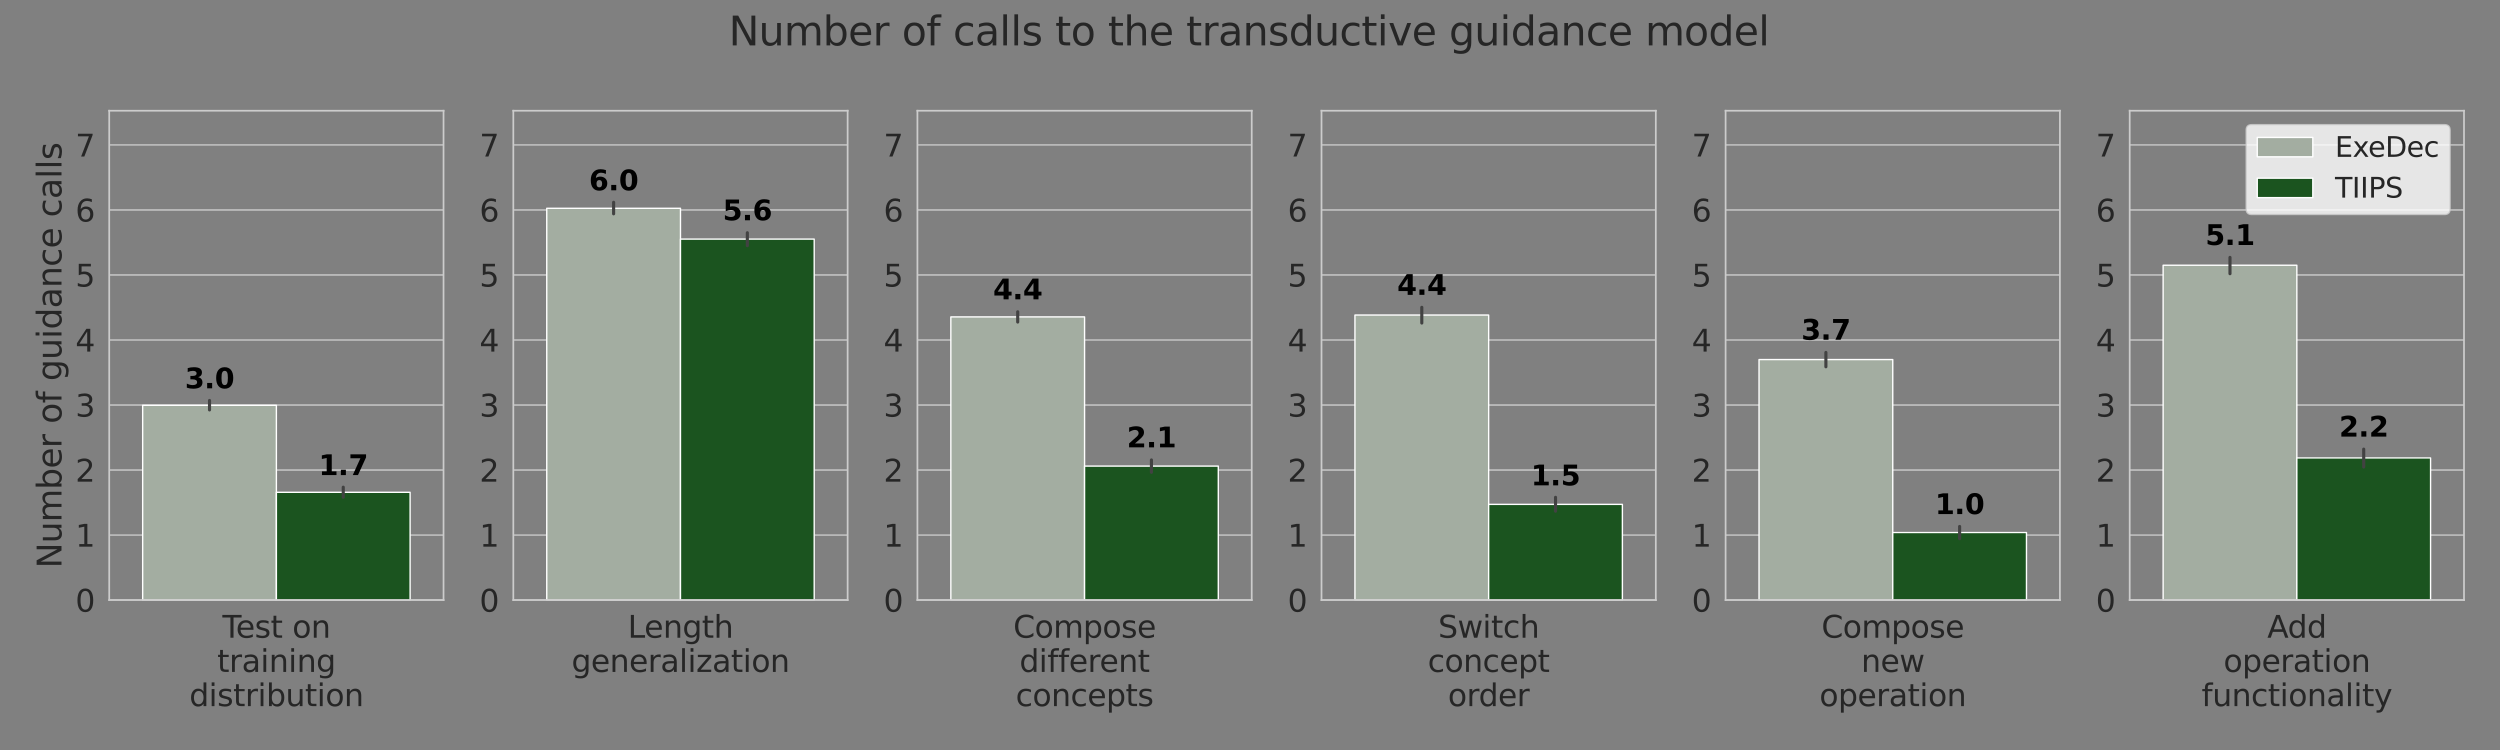 <?xml version="1.0" encoding="utf-8" standalone="no"?>
<!DOCTYPE svg PUBLIC "-//W3C//DTD SVG 1.1//EN"
  "http://www.w3.org/Graphics/SVG/1.1/DTD/svg11.dtd">
<svg xmlns:xlink="http://www.w3.org/1999/xlink" width="1440pt" height="432pt" viewBox="0 0 1440 432" xmlns="http://www.w3.org/2000/svg" version="1.1">
 <rect x="0" y="0" width="1440" height="432" fill="#808080" stroke="none"/>
 <defs>
  <style type="text/css">*{stroke-linejoin: round; stroke-linecap: butt}</style>
 </defs>
 <g id="figure_1">
  <g id="patch_1">
   <path d="M 0 432 
L 1440 432 
L 1440 0 
L 0 0 
L 0 432 
z
" style="fill: none"/>
  </g>
  <g id="axes_1">
   <g id="patch_2">
    <path d="M 62.916 345.652 
L 255.477 345.652 
L 255.477 63.792 
L 62.916 63.792 
L 62.916 345.652 
z
" style="fill: none"/>
   </g>
   <g id="matplotlib.axis_1">
    <g id="xtick_1">
     <g id="text_1">
      <!-- Test on -->
      <g style="fill: #262626" transform="translate(128.111 367.325) scale(0.176 -0.176)">
       <defs>
        <path id="DejaVuSans-54" d="M -19 4666 
L 3928 4666 
L 3928 4134 
L 2272 4134 
L 2272 0 
L 1638 0 
L 1638 4134 
L -19 4134 
L -19 4666 
z
" transform="scale(0.016)"/>
        <path id="DejaVuSans-65" d="M 3597 1894 
L 3597 1613 
L 953 1613 
Q 991 1019 1311 708 
Q 1631 397 2203 397 
Q 2534 397 2845 478 
Q 3156 559 3463 722 
L 3463 178 
Q 3153 47 2828 -22 
Q 2503 -91 2169 -91 
Q 1331 -91 842 396 
Q 353 884 353 1716 
Q 353 2575 817 3079 
Q 1281 3584 2069 3584 
Q 2775 3584 3186 3129 
Q 3597 2675 3597 1894 
z
M 3022 2063 
Q 3016 2534 2758 2815 
Q 2500 3097 2075 3097 
Q 1594 3097 1305 2825 
Q 1016 2553 972 2059 
L 3022 2063 
z
" transform="scale(0.016)"/>
        <path id="DejaVuSans-73" d="M 2834 3397 
L 2834 2853 
Q 2591 2978 2328 3040 
Q 2066 3103 1784 3103 
Q 1356 3103 1142 2972 
Q 928 2841 928 2578 
Q 928 2378 1081 2264 
Q 1234 2150 1697 2047 
L 1894 2003 
Q 2506 1872 2764 1633 
Q 3022 1394 3022 966 
Q 3022 478 2636 193 
Q 2250 -91 1575 -91 
Q 1294 -91 989 -36 
Q 684 19 347 128 
L 347 722 
Q 666 556 975 473 
Q 1284 391 1588 391 
Q 1994 391 2212 530 
Q 2431 669 2431 922 
Q 2431 1156 2273 1281 
Q 2116 1406 1581 1522 
L 1381 1569 
Q 847 1681 609 1914 
Q 372 2147 372 2553 
Q 372 3047 722 3315 
Q 1072 3584 1716 3584 
Q 2034 3584 2315 3537 
Q 2597 3491 2834 3397 
z
" transform="scale(0.016)"/>
        <path id="DejaVuSans-74" d="M 1172 4494 
L 1172 3500 
L 2356 3500 
L 2356 3053 
L 1172 3053 
L 1172 1153 
Q 1172 725 1289 603 
Q 1406 481 1766 481 
L 2356 481 
L 2356 0 
L 1766 0 
Q 1100 0 847 248 
Q 594 497 594 1153 
L 594 3053 
L 172 3053 
L 172 3500 
L 594 3500 
L 594 4494 
L 1172 4494 
z
" transform="scale(0.016)"/>
        <path id="DejaVuSans-20" transform="scale(0.016)"/>
        <path id="DejaVuSans-6f" d="M 1959 3097 
Q 1497 3097 1228 2736 
Q 959 2375 959 1747 
Q 959 1119 1226 758 
Q 1494 397 1959 397 
Q 2419 397 2687 759 
Q 2956 1122 2956 1747 
Q 2956 2369 2687 2733 
Q 2419 3097 1959 3097 
z
M 1959 3584 
Q 2709 3584 3137 3096 
Q 3566 2609 3566 1747 
Q 3566 888 3137 398 
Q 2709 -91 1959 -91 
Q 1206 -91 779 398 
Q 353 888 353 1747 
Q 353 2609 779 3096 
Q 1206 3584 1959 3584 
z
" transform="scale(0.016)"/>
        <path id="DejaVuSans-6e" d="M 3513 2113 
L 3513 0 
L 2938 0 
L 2938 2094 
Q 2938 2591 2744 2837 
Q 2550 3084 2163 3084 
Q 1697 3084 1428 2787 
Q 1159 2491 1159 1978 
L 1159 0 
L 581 0 
L 581 3500 
L 1159 3500 
L 1159 2956 
Q 1366 3272 1645 3428 
Q 1925 3584 2291 3584 
Q 2894 3584 3203 3211 
Q 3513 2838 3513 2113 
z
" transform="scale(0.016)"/>
       </defs>
       <use xlink:href="#DejaVuSans-54"/>
       <use xlink:href="#DejaVuSans-65" x="44.084"/>
       <use xlink:href="#DejaVuSans-73" x="105.607"/>
       <use xlink:href="#DejaVuSans-74" x="157.707"/>
       <use xlink:href="#DejaVuSans-20" x="196.916"/>
       <use xlink:href="#DejaVuSans-6f" x="228.703"/>
       <use xlink:href="#DejaVuSans-6e" x="289.885"/>
      </g>
      <!-- training -->
      <g style="fill: #262626" transform="translate(125.106 387.033) scale(0.176 -0.176)">
       <defs>
        <path id="DejaVuSans-72" d="M 2631 2963 
Q 2534 3019 2420 3045 
Q 2306 3072 2169 3072 
Q 1681 3072 1420 2755 
Q 1159 2438 1159 1844 
L 1159 0 
L 581 0 
L 581 3500 
L 1159 3500 
L 1159 2956 
Q 1341 3275 1631 3429 
Q 1922 3584 2338 3584 
Q 2397 3584 2469 3576 
Q 2541 3569 2628 3553 
L 2631 2963 
z
" transform="scale(0.016)"/>
        <path id="DejaVuSans-61" d="M 2194 1759 
Q 1497 1759 1228 1600 
Q 959 1441 959 1056 
Q 959 750 1161 570 
Q 1363 391 1709 391 
Q 2188 391 2477 730 
Q 2766 1069 2766 1631 
L 2766 1759 
L 2194 1759 
z
M 3341 1997 
L 3341 0 
L 2766 0 
L 2766 531 
Q 2569 213 2275 61 
Q 1981 -91 1556 -91 
Q 1019 -91 701 211 
Q 384 513 384 1019 
Q 384 1609 779 1909 
Q 1175 2209 1959 2209 
L 2766 2209 
L 2766 2266 
Q 2766 2663 2505 2880 
Q 2244 3097 1772 3097 
Q 1472 3097 1187 3025 
Q 903 2953 641 2809 
L 641 3341 
Q 956 3463 1253 3523 
Q 1550 3584 1831 3584 
Q 2591 3584 2966 3190 
Q 3341 2797 3341 1997 
z
" transform="scale(0.016)"/>
        <path id="DejaVuSans-69" d="M 603 3500 
L 1178 3500 
L 1178 0 
L 603 0 
L 603 3500 
z
M 603 4863 
L 1178 4863 
L 1178 4134 
L 603 4134 
L 603 4863 
z
" transform="scale(0.016)"/>
        <path id="DejaVuSans-67" d="M 2906 1791 
Q 2906 2416 2648 2759 
Q 2391 3103 1925 3103 
Q 1463 3103 1205 2759 
Q 947 2416 947 1791 
Q 947 1169 1205 825 
Q 1463 481 1925 481 
Q 2391 481 2648 825 
Q 2906 1169 2906 1791 
z
M 3481 434 
Q 3481 -459 3084 -895 
Q 2688 -1331 1869 -1331 
Q 1566 -1331 1297 -1286 
Q 1028 -1241 775 -1147 
L 775 -588 
Q 1028 -725 1275 -790 
Q 1522 -856 1778 -856 
Q 2344 -856 2625 -561 
Q 2906 -266 2906 331 
L 2906 616 
Q 2728 306 2450 153 
Q 2172 0 1784 0 
Q 1141 0 747 490 
Q 353 981 353 1791 
Q 353 2603 747 3093 
Q 1141 3584 1784 3584 
Q 2172 3584 2450 3431 
Q 2728 3278 2906 2969 
L 2906 3500 
L 3481 3500 
L 3481 434 
z
" transform="scale(0.016)"/>
       </defs>
       <use xlink:href="#DejaVuSans-74"/>
       <use xlink:href="#DejaVuSans-72" x="39.209"/>
       <use xlink:href="#DejaVuSans-61" x="80.322"/>
       <use xlink:href="#DejaVuSans-69" x="141.602"/>
       <use xlink:href="#DejaVuSans-6e" x="169.385"/>
       <use xlink:href="#DejaVuSans-69" x="232.764"/>
       <use xlink:href="#DejaVuSans-6e" x="260.547"/>
       <use xlink:href="#DejaVuSans-67" x="323.926"/>
      </g>
      <!-- distribution -->
      <g style="fill: #262626" transform="translate(109.049 406.742) scale(0.176 -0.176)">
       <defs>
        <path id="DejaVuSans-64" d="M 2906 2969 
L 2906 4863 
L 3481 4863 
L 3481 0 
L 2906 0 
L 2906 525 
Q 2725 213 2448 61 
Q 2172 -91 1784 -91 
Q 1150 -91 751 415 
Q 353 922 353 1747 
Q 353 2572 751 3078 
Q 1150 3584 1784 3584 
Q 2172 3584 2448 3432 
Q 2725 3281 2906 2969 
z
M 947 1747 
Q 947 1113 1208 752 
Q 1469 391 1925 391 
Q 2381 391 2643 752 
Q 2906 1113 2906 1747 
Q 2906 2381 2643 2742 
Q 2381 3103 1925 3103 
Q 1469 3103 1208 2742 
Q 947 2381 947 1747 
z
" transform="scale(0.016)"/>
        <path id="DejaVuSans-62" d="M 3116 1747 
Q 3116 2381 2855 2742 
Q 2594 3103 2138 3103 
Q 1681 3103 1420 2742 
Q 1159 2381 1159 1747 
Q 1159 1113 1420 752 
Q 1681 391 2138 391 
Q 2594 391 2855 752 
Q 3116 1113 3116 1747 
z
M 1159 2969 
Q 1341 3281 1617 3432 
Q 1894 3584 2278 3584 
Q 2916 3584 3314 3078 
Q 3713 2572 3713 1747 
Q 3713 922 3314 415 
Q 2916 -91 2278 -91 
Q 1894 -91 1617 61 
Q 1341 213 1159 525 
L 1159 0 
L 581 0 
L 581 4863 
L 1159 4863 
L 1159 2969 
z
" transform="scale(0.016)"/>
        <path id="DejaVuSans-75" d="M 544 1381 
L 544 3500 
L 1119 3500 
L 1119 1403 
Q 1119 906 1312 657 
Q 1506 409 1894 409 
Q 2359 409 2629 706 
Q 2900 1003 2900 1516 
L 2900 3500 
L 3475 3500 
L 3475 0 
L 2900 0 
L 2900 538 
Q 2691 219 2414 64 
Q 2138 -91 1772 -91 
Q 1169 -91 856 284 
Q 544 659 544 1381 
z
M 1991 3584 
L 1991 3584 
z
" transform="scale(0.016)"/>
       </defs>
       <use xlink:href="#DejaVuSans-64"/>
       <use xlink:href="#DejaVuSans-69" x="63.477"/>
       <use xlink:href="#DejaVuSans-73" x="91.26"/>
       <use xlink:href="#DejaVuSans-74" x="143.359"/>
       <use xlink:href="#DejaVuSans-72" x="182.568"/>
       <use xlink:href="#DejaVuSans-69" x="223.682"/>
       <use xlink:href="#DejaVuSans-62" x="251.465"/>
       <use xlink:href="#DejaVuSans-75" x="314.941"/>
       <use xlink:href="#DejaVuSans-74" x="378.32"/>
       <use xlink:href="#DejaVuSans-69" x="417.529"/>
       <use xlink:href="#DejaVuSans-6f" x="445.312"/>
       <use xlink:href="#DejaVuSans-6e" x="506.494"/>
      </g>
     </g>
    </g>
   </g>
   <g id="matplotlib.axis_2">
    <g id="ytick_1">
     <g id="line2d_1">
      <path d="M 62.916 345.652 
L 255.477 345.652 
" clip-path="url(#p20c277e133)" style="fill: none; stroke: #cccccc; stroke-width: 0.8; stroke-linecap: round"/>
     </g>
     <g id="text_2">
      <!-- 0 -->
      <g style="fill: #262626" transform="translate(43.418 352.339) scale(0.176 -0.176)">
       <defs>
        <path id="DejaVuSans-30" d="M 2034 4250 
Q 1547 4250 1301 3770 
Q 1056 3291 1056 2328 
Q 1056 1369 1301 889 
Q 1547 409 2034 409 
Q 2525 409 2770 889 
Q 3016 1369 3016 2328 
Q 3016 3291 2770 3770 
Q 2525 4250 2034 4250 
z
M 2034 4750 
Q 2819 4750 3233 4129 
Q 3647 3509 3647 2328 
Q 3647 1150 3233 529 
Q 2819 -91 2034 -91 
Q 1250 -91 836 529 
Q 422 1150 422 2328 
Q 422 3509 836 4129 
Q 1250 4750 2034 4750 
z
" transform="scale(0.016)"/>
       </defs>
       <use xlink:href="#DejaVuSans-30"/>
      </g>
     </g>
    </g>
    <g id="ytick_2">
     <g id="line2d_2">
      <path d="M 62.916 308.199 
L 255.477 308.199 
" clip-path="url(#p20c277e133)" style="fill: none; stroke: #cccccc; stroke-width: 0.8; stroke-linecap: round"/>
     </g>
     <g id="text_3">
      <!-- 1 -->
      <g style="fill: #262626" transform="translate(43.418 314.886) scale(0.176 -0.176)">
       <defs>
        <path id="DejaVuSans-31" d="M 794 531 
L 1825 531 
L 1825 4091 
L 703 3866 
L 703 4441 
L 1819 4666 
L 2450 4666 
L 2450 531 
L 3481 531 
L 3481 0 
L 794 0 
L 794 531 
z
" transform="scale(0.016)"/>
       </defs>
       <use xlink:href="#DejaVuSans-31"/>
      </g>
     </g>
    </g>
    <g id="ytick_3">
     <g id="line2d_3">
      <path d="M 62.916 270.746 
L 255.477 270.746 
" clip-path="url(#p20c277e133)" style="fill: none; stroke: #cccccc; stroke-width: 0.8; stroke-linecap: round"/>
     </g>
     <g id="text_4">
      <!-- 2 -->
      <g style="fill: #262626" transform="translate(43.418 277.433) scale(0.176 -0.176)">
       <defs>
        <path id="DejaVuSans-32" d="M 1228 531 
L 3431 531 
L 3431 0 
L 469 0 
L 469 531 
Q 828 903 1448 1529 
Q 2069 2156 2228 2338 
Q 2531 2678 2651 2914 
Q 2772 3150 2772 3378 
Q 2772 3750 2511 3984 
Q 2250 4219 1831 4219 
Q 1534 4219 1204 4116 
Q 875 4013 500 3803 
L 500 4441 
Q 881 4594 1212 4672 
Q 1544 4750 1819 4750 
Q 2544 4750 2975 4387 
Q 3406 4025 3406 3419 
Q 3406 3131 3298 2873 
Q 3191 2616 2906 2266 
Q 2828 2175 2409 1742 
Q 1991 1309 1228 531 
z
" transform="scale(0.016)"/>
       </defs>
       <use xlink:href="#DejaVuSans-32"/>
      </g>
     </g>
    </g>
    <g id="ytick_4">
     <g id="line2d_4">
      <path d="M 62.916 233.293 
L 255.477 233.293 
" clip-path="url(#p20c277e133)" style="fill: none; stroke: #cccccc; stroke-width: 0.8; stroke-linecap: round"/>
     </g>
     <g id="text_5">
      <!-- 3 -->
      <g style="fill: #262626" transform="translate(43.418 239.98) scale(0.176 -0.176)">
       <defs>
        <path id="DejaVuSans-33" d="M 2597 2516 
Q 3050 2419 3304 2112 
Q 3559 1806 3559 1356 
Q 3559 666 3084 287 
Q 2609 -91 1734 -91 
Q 1441 -91 1130 -33 
Q 819 25 488 141 
L 488 750 
Q 750 597 1062 519 
Q 1375 441 1716 441 
Q 2309 441 2620 675 
Q 2931 909 2931 1356 
Q 2931 1769 2642 2001 
Q 2353 2234 1838 2234 
L 1294 2234 
L 1294 2753 
L 1863 2753 
Q 2328 2753 2575 2939 
Q 2822 3125 2822 3475 
Q 2822 3834 2567 4026 
Q 2313 4219 1838 4219 
Q 1578 4219 1281 4162 
Q 984 4106 628 3988 
L 628 4550 
Q 988 4650 1302 4700 
Q 1616 4750 1894 4750 
Q 2613 4750 3031 4423 
Q 3450 4097 3450 3541 
Q 3450 3153 3228 2886 
Q 3006 2619 2597 2516 
z
" transform="scale(0.016)"/>
       </defs>
       <use xlink:href="#DejaVuSans-33"/>
      </g>
     </g>
    </g>
    <g id="ytick_5">
     <g id="line2d_5">
      <path d="M 62.916 195.84 
L 255.477 195.84 
" clip-path="url(#p20c277e133)" style="fill: none; stroke: #cccccc; stroke-width: 0.8; stroke-linecap: round"/>
     </g>
     <g id="text_6">
      <!-- 4 -->
      <g style="fill: #262626" transform="translate(43.418 202.527) scale(0.176 -0.176)">
       <defs>
        <path id="DejaVuSans-34" d="M 2419 4116 
L 825 1625 
L 2419 1625 
L 2419 4116 
z
M 2253 4666 
L 3047 4666 
L 3047 1625 
L 3713 1625 
L 3713 1100 
L 3047 1100 
L 3047 0 
L 2419 0 
L 2419 1100 
L 313 1100 
L 313 1709 
L 2253 4666 
z
" transform="scale(0.016)"/>
       </defs>
       <use xlink:href="#DejaVuSans-34"/>
      </g>
     </g>
    </g>
    <g id="ytick_6">
     <g id="line2d_6">
      <path d="M 62.916 158.387 
L 255.477 158.387 
" clip-path="url(#p20c277e133)" style="fill: none; stroke: #cccccc; stroke-width: 0.8; stroke-linecap: round"/>
     </g>
     <g id="text_7">
      <!-- 5 -->
      <g style="fill: #262626" transform="translate(43.418 165.074) scale(0.176 -0.176)">
       <defs>
        <path id="DejaVuSans-35" d="M 691 4666 
L 3169 4666 
L 3169 4134 
L 1269 4134 
L 1269 2991 
Q 1406 3038 1543 3061 
Q 1681 3084 1819 3084 
Q 2600 3084 3056 2656 
Q 3513 2228 3513 1497 
Q 3513 744 3044 326 
Q 2575 -91 1722 -91 
Q 1428 -91 1123 -41 
Q 819 9 494 109 
L 494 744 
Q 775 591 1075 516 
Q 1375 441 1709 441 
Q 2250 441 2565 725 
Q 2881 1009 2881 1497 
Q 2881 1984 2565 2268 
Q 2250 2553 1709 2553 
Q 1456 2553 1204 2497 
Q 953 2441 691 2322 
L 691 4666 
z
" transform="scale(0.016)"/>
       </defs>
       <use xlink:href="#DejaVuSans-35"/>
      </g>
     </g>
    </g>
    <g id="ytick_7">
     <g id="line2d_7">
      <path d="M 62.916 120.934 
L 255.477 120.934 
" clip-path="url(#p20c277e133)" style="fill: none; stroke: #cccccc; stroke-width: 0.8; stroke-linecap: round"/>
     </g>
     <g id="text_8">
      <!-- 6 -->
      <g style="fill: #262626" transform="translate(43.418 127.621) scale(0.176 -0.176)">
       <defs>
        <path id="DejaVuSans-36" d="M 2113 2584 
Q 1688 2584 1439 2293 
Q 1191 2003 1191 1497 
Q 1191 994 1439 701 
Q 1688 409 2113 409 
Q 2538 409 2786 701 
Q 3034 994 3034 1497 
Q 3034 2003 2786 2293 
Q 2538 2584 2113 2584 
z
M 3366 4563 
L 3366 3988 
Q 3128 4100 2886 4159 
Q 2644 4219 2406 4219 
Q 1781 4219 1451 3797 
Q 1122 3375 1075 2522 
Q 1259 2794 1537 2939 
Q 1816 3084 2150 3084 
Q 2853 3084 3261 2657 
Q 3669 2231 3669 1497 
Q 3669 778 3244 343 
Q 2819 -91 2113 -91 
Q 1303 -91 875 529 
Q 447 1150 447 2328 
Q 447 3434 972 4092 
Q 1497 4750 2381 4750 
Q 2619 4750 2861 4703 
Q 3103 4656 3366 4563 
z
" transform="scale(0.016)"/>
       </defs>
       <use xlink:href="#DejaVuSans-36"/>
      </g>
     </g>
    </g>
    <g id="ytick_8">
     <g id="line2d_8">
      <path d="M 62.916 83.481 
L 255.477 83.481 
" clip-path="url(#p20c277e133)" style="fill: none; stroke: #cccccc; stroke-width: 0.8; stroke-linecap: round"/>
     </g>
     <g id="text_9">
      <!-- 7 -->
      <g style="fill: #262626" transform="translate(43.418 90.168) scale(0.176 -0.176)">
       <defs>
        <path id="DejaVuSans-37" d="M 525 4666 
L 3525 4666 
L 3525 4397 
L 1831 0 
L 1172 0 
L 2766 4134 
L 525 4134 
L 525 4666 
z
" transform="scale(0.016)"/>
       </defs>
       <use xlink:href="#DejaVuSans-37"/>
      </g>
     </g>
    </g>
    <g id="text_10">
     <!-- Number of guidance calls -->
     <g style="fill: #262626" transform="translate(35.425 327.283) rotate(-90) scale(0.192 -0.192)">
      <defs>
       <path id="DejaVuSans-4e" d="M 628 4666 
L 1478 4666 
L 3547 763 
L 3547 4666 
L 4159 4666 
L 4159 0 
L 3309 0 
L 1241 3903 
L 1241 0 
L 628 0 
L 628 4666 
z
" transform="scale(0.016)"/>
       <path id="DejaVuSans-6d" d="M 3328 2828 
Q 3544 3216 3844 3400 
Q 4144 3584 4550 3584 
Q 5097 3584 5394 3201 
Q 5691 2819 5691 2113 
L 5691 0 
L 5113 0 
L 5113 2094 
Q 5113 2597 4934 2840 
Q 4756 3084 4391 3084 
Q 3944 3084 3684 2787 
Q 3425 2491 3425 1978 
L 3425 0 
L 2847 0 
L 2847 2094 
Q 2847 2600 2669 2842 
Q 2491 3084 2119 3084 
Q 1678 3084 1418 2786 
Q 1159 2488 1159 1978 
L 1159 0 
L 581 0 
L 581 3500 
L 1159 3500 
L 1159 2956 
Q 1356 3278 1631 3431 
Q 1906 3584 2284 3584 
Q 2666 3584 2933 3390 
Q 3200 3197 3328 2828 
z
" transform="scale(0.016)"/>
       <path id="DejaVuSans-66" d="M 2375 4863 
L 2375 4384 
L 1825 4384 
Q 1516 4384 1395 4259 
Q 1275 4134 1275 3809 
L 1275 3500 
L 2222 3500 
L 2222 3053 
L 1275 3053 
L 1275 0 
L 697 0 
L 697 3053 
L 147 3053 
L 147 3500 
L 697 3500 
L 697 3744 
Q 697 4328 969 4595 
Q 1241 4863 1831 4863 
L 2375 4863 
z
" transform="scale(0.016)"/>
       <path id="DejaVuSans-63" d="M 3122 3366 
L 3122 2828 
Q 2878 2963 2633 3030 
Q 2388 3097 2138 3097 
Q 1578 3097 1268 2742 
Q 959 2388 959 1747 
Q 959 1106 1268 751 
Q 1578 397 2138 397 
Q 2388 397 2633 464 
Q 2878 531 3122 666 
L 3122 134 
Q 2881 22 2623 -34 
Q 2366 -91 2075 -91 
Q 1284 -91 818 406 
Q 353 903 353 1747 
Q 353 2603 823 3093 
Q 1294 3584 2113 3584 
Q 2378 3584 2631 3529 
Q 2884 3475 3122 3366 
z
" transform="scale(0.016)"/>
       <path id="DejaVuSans-6c" d="M 603 4863 
L 1178 4863 
L 1178 0 
L 603 0 
L 603 4863 
z
" transform="scale(0.016)"/>
      </defs>
      <use xlink:href="#DejaVuSans-4e"/>
      <use xlink:href="#DejaVuSans-75" x="74.805"/>
      <use xlink:href="#DejaVuSans-6d" x="138.184"/>
      <use xlink:href="#DejaVuSans-62" x="235.596"/>
      <use xlink:href="#DejaVuSans-65" x="299.072"/>
      <use xlink:href="#DejaVuSans-72" x="360.596"/>
      <use xlink:href="#DejaVuSans-20" x="401.709"/>
      <use xlink:href="#DejaVuSans-6f" x="433.496"/>
      <use xlink:href="#DejaVuSans-66" x="494.678"/>
      <use xlink:href="#DejaVuSans-20" x="529.883"/>
      <use xlink:href="#DejaVuSans-67" x="561.67"/>
      <use xlink:href="#DejaVuSans-75" x="625.146"/>
      <use xlink:href="#DejaVuSans-69" x="688.525"/>
      <use xlink:href="#DejaVuSans-64" x="716.309"/>
      <use xlink:href="#DejaVuSans-61" x="779.785"/>
      <use xlink:href="#DejaVuSans-6e" x="841.064"/>
      <use xlink:href="#DejaVuSans-63" x="904.443"/>
      <use xlink:href="#DejaVuSans-65" x="959.424"/>
      <use xlink:href="#DejaVuSans-20" x="1020.947"/>
      <use xlink:href="#DejaVuSans-63" x="1052.734"/>
      <use xlink:href="#DejaVuSans-61" x="1107.715"/>
      <use xlink:href="#DejaVuSans-6c" x="1168.994"/>
      <use xlink:href="#DejaVuSans-6c" x="1196.777"/>
      <use xlink:href="#DejaVuSans-73" x="1224.561"/>
     </g>
    </g>
   </g>
   <g id="patch_3">
    <path d="M 82.172 345.652 
L 159.197 345.652 
L 159.197 233.452 
L 82.172 233.452 
z
" clip-path="url(#p20c277e133)" style="fill: #a3ada1; stroke: #ffffff; stroke-width: 0.8; stroke-linejoin: miter"/>
   </g>
   <g id="patch_4">
    <path d="M 159.197 345.652 
L 236.221 345.652 
L 236.221 283.564 
L 159.197 283.564 
z
" clip-path="url(#p20c277e133)" style="fill: #1b541f; stroke: #ffffff; stroke-width: 0.8; stroke-linejoin: miter"/>
   </g>
   <g id="patch_5">
    <path d="M 159.197 345.652 
L 159.197 345.652 
L 159.197 345.652 
L 159.197 345.652 
z
" clip-path="url(#p20c277e133)" style="fill: #a3ada1; stroke: #ffffff; stroke-width: 0.8; stroke-linejoin: miter"/>
   </g>
   <g id="patch_6">
    <path d="M 159.197 345.652 
L 159.197 345.652 
L 159.197 345.652 
L 159.197 345.652 
z
" clip-path="url(#p20c277e133)" style="fill: #1b541f; stroke: #ffffff; stroke-width: 0.8; stroke-linejoin: miter"/>
   </g>
   <g id="line2d_9">
    <path d="M 120.684 236.113 
L 120.684 230.668 
" clip-path="url(#p20c277e133)" style="fill: none; stroke: #424242; stroke-width: 1.8; stroke-linecap: round"/>
   </g>
   <g id="line2d_10">
    <path d="M 197.709 286.398 
L 197.709 280.616 
" clip-path="url(#p20c277e133)" style="fill: none; stroke: #424242; stroke-width: 1.8; stroke-linecap: round"/>
   </g>
   <g id="patch_7">
    <path d="M 62.916 345.652 
L 62.916 63.792 
" style="fill: none; stroke: #cccccc; stroke-linejoin: miter; stroke-linecap: square"/>
   </g>
   <g id="patch_8">
    <path d="M 255.477 345.652 
L 255.477 63.792 
" style="fill: none; stroke: #cccccc; stroke-linejoin: miter; stroke-linecap: square"/>
   </g>
   <g id="patch_9">
    <path d="M 62.916 345.652 
L 255.477 345.652 
" style="fill: none; stroke: #cccccc; stroke-linejoin: miter; stroke-linecap: square"/>
   </g>
   <g id="patch_10">
    <path d="M 62.916 63.792 
L 255.477 63.792 
" style="fill: none; stroke: #cccccc; stroke-linejoin: miter; stroke-linecap: square"/>
   </g>
   <g id="text_11">
    <!-- 3.0 -->
    <g transform="translate(106.513 223.672) scale(0.16 -0.16)">
     <defs>
      <path id="DejaVuSans-Bold-33" d="M 2981 2516 
Q 3453 2394 3698 2092 
Q 3944 1791 3944 1325 
Q 3944 631 3412 270 
Q 2881 -91 1863 -91 
Q 1503 -91 1142 -33 
Q 781 25 428 141 
L 428 1069 
Q 766 900 1098 814 
Q 1431 728 1753 728 
Q 2231 728 2486 893 
Q 2741 1059 2741 1369 
Q 2741 1688 2480 1852 
Q 2219 2016 1709 2016 
L 1228 2016 
L 1228 2791 
L 1734 2791 
Q 2188 2791 2409 2933 
Q 2631 3075 2631 3366 
Q 2631 3634 2415 3781 
Q 2200 3928 1806 3928 
Q 1516 3928 1219 3862 
Q 922 3797 628 3669 
L 628 4550 
Q 984 4650 1334 4700 
Q 1684 4750 2022 4750 
Q 2931 4750 3382 4451 
Q 3834 4153 3834 3553 
Q 3834 3144 3618 2883 
Q 3403 2622 2981 2516 
z
" transform="scale(0.016)"/>
      <path id="DejaVuSans-Bold-2e" d="M 653 1209 
L 1778 1209 
L 1778 0 
L 653 0 
L 653 1209 
z
" transform="scale(0.016)"/>
      <path id="DejaVuSans-Bold-30" d="M 2944 2338 
Q 2944 3213 2780 3570 
Q 2616 3928 2228 3928 
Q 1841 3928 1675 3570 
Q 1509 3213 1509 2338 
Q 1509 1453 1675 1090 
Q 1841 728 2228 728 
Q 2613 728 2778 1090 
Q 2944 1453 2944 2338 
z
M 4147 2328 
Q 4147 1169 3647 539 
Q 3147 -91 2228 -91 
Q 1306 -91 806 539 
Q 306 1169 306 2328 
Q 306 3491 806 4120 
Q 1306 4750 2228 4750 
Q 3147 4750 3647 4120 
Q 4147 3491 4147 2328 
z
" transform="scale(0.016)"/>
     </defs>
     <use xlink:href="#DejaVuSans-Bold-33"/>
     <use xlink:href="#DejaVuSans-Bold-2e" x="69.58"/>
     <use xlink:href="#DejaVuSans-Bold-30" x="107.568"/>
    </g>
   </g>
   <g id="text_12">
    <!-- 1.7 -->
    <g transform="translate(183.538 273.653) scale(0.16 -0.16)">
     <defs>
      <path id="DejaVuSans-Bold-31" d="M 750 831 
L 1813 831 
L 1813 3847 
L 722 3622 
L 722 4441 
L 1806 4666 
L 2950 4666 
L 2950 831 
L 4013 831 
L 4013 0 
L 750 0 
L 750 831 
z
" transform="scale(0.016)"/>
      <path id="DejaVuSans-Bold-37" d="M 428 4666 
L 3944 4666 
L 3944 3988 
L 2125 0 
L 953 0 
L 2675 3781 
L 428 3781 
L 428 4666 
z
" transform="scale(0.016)"/>
     </defs>
     <use xlink:href="#DejaVuSans-Bold-31"/>
     <use xlink:href="#DejaVuSans-Bold-2e" x="69.58"/>
     <use xlink:href="#DejaVuSans-Bold-37" x="107.568"/>
    </g>
   </g>
  </g>
  <g id="axes_2">
   <g id="patch_11">
    <path d="M 295.673 345.652 
L 488.235 345.652 
L 488.235 63.792 
L 295.673 63.792 
L 295.673 345.652 
z
" style="fill: none"/>
   </g>
   <g id="matplotlib.axis_3">
    <g id="xtick_2">
     <g id="text_13">
      <!-- Length -->
      <g style="fill: #262626" transform="translate(361.599 367.325) scale(0.176 -0.176)">
       <defs>
        <path id="DejaVuSans-4c" d="M 628 4666 
L 1259 4666 
L 1259 531 
L 3531 531 
L 3531 0 
L 628 0 
L 628 4666 
z
" transform="scale(0.016)"/>
        <path id="DejaVuSans-68" d="M 3513 2113 
L 3513 0 
L 2938 0 
L 2938 2094 
Q 2938 2591 2744 2837 
Q 2550 3084 2163 3084 
Q 1697 3084 1428 2787 
Q 1159 2491 1159 1978 
L 1159 0 
L 581 0 
L 581 4863 
L 1159 4863 
L 1159 2956 
Q 1366 3272 1645 3428 
Q 1925 3584 2291 3584 
Q 2894 3584 3203 3211 
Q 3513 2838 3513 2113 
z
" transform="scale(0.016)"/>
       </defs>
       <use xlink:href="#DejaVuSans-4c"/>
       <use xlink:href="#DejaVuSans-65" x="53.963"/>
       <use xlink:href="#DejaVuSans-6e" x="115.486"/>
       <use xlink:href="#DejaVuSans-67" x="178.865"/>
       <use xlink:href="#DejaVuSans-74" x="242.342"/>
       <use xlink:href="#DejaVuSans-68" x="281.551"/>
      </g>
      <!-- generalization -->
      <g style="fill: #262626" transform="translate(329.193 387.033) scale(0.176 -0.176)">
       <defs>
        <path id="DejaVuSans-7a" d="M 353 3500 
L 3084 3500 
L 3084 2975 
L 922 459 
L 3084 459 
L 3084 0 
L 275 0 
L 275 525 
L 2438 3041 
L 353 3041 
L 353 3500 
z
" transform="scale(0.016)"/>
       </defs>
       <use xlink:href="#DejaVuSans-67"/>
       <use xlink:href="#DejaVuSans-65" x="63.477"/>
       <use xlink:href="#DejaVuSans-6e" x="125"/>
       <use xlink:href="#DejaVuSans-65" x="188.379"/>
       <use xlink:href="#DejaVuSans-72" x="249.902"/>
       <use xlink:href="#DejaVuSans-61" x="291.016"/>
       <use xlink:href="#DejaVuSans-6c" x="352.295"/>
       <use xlink:href="#DejaVuSans-69" x="380.078"/>
       <use xlink:href="#DejaVuSans-7a" x="407.861"/>
       <use xlink:href="#DejaVuSans-61" x="460.352"/>
       <use xlink:href="#DejaVuSans-74" x="521.631"/>
       <use xlink:href="#DejaVuSans-69" x="560.84"/>
       <use xlink:href="#DejaVuSans-6f" x="588.623"/>
       <use xlink:href="#DejaVuSans-6e" x="649.805"/>
      </g>
     </g>
    </g>
   </g>
   <g id="matplotlib.axis_4">
    <g id="ytick_9">
     <g id="line2d_11">
      <path d="M 295.673 345.652 
L 488.235 345.652 
" clip-path="url(#pbdfc310847)" style="fill: none; stroke: #cccccc; stroke-width: 0.8; stroke-linecap: round"/>
     </g>
     <g id="text_14">
      <!-- 0 -->
      <g style="fill: #262626" transform="translate(276.175 352.339) scale(0.176 -0.176)">
       <use xlink:href="#DejaVuSans-30"/>
      </g>
     </g>
    </g>
    <g id="ytick_10">
     <g id="line2d_12">
      <path d="M 295.673 308.199 
L 488.235 308.199 
" clip-path="url(#pbdfc310847)" style="fill: none; stroke: #cccccc; stroke-width: 0.8; stroke-linecap: round"/>
     </g>
     <g id="text_15">
      <!-- 1 -->
      <g style="fill: #262626" transform="translate(276.175 314.886) scale(0.176 -0.176)">
       <use xlink:href="#DejaVuSans-31"/>
      </g>
     </g>
    </g>
    <g id="ytick_11">
     <g id="line2d_13">
      <path d="M 295.673 270.746 
L 488.235 270.746 
" clip-path="url(#pbdfc310847)" style="fill: none; stroke: #cccccc; stroke-width: 0.8; stroke-linecap: round"/>
     </g>
     <g id="text_16">
      <!-- 2 -->
      <g style="fill: #262626" transform="translate(276.175 277.433) scale(0.176 -0.176)">
       <use xlink:href="#DejaVuSans-32"/>
      </g>
     </g>
    </g>
    <g id="ytick_12">
     <g id="line2d_14">
      <path d="M 295.673 233.293 
L 488.235 233.293 
" clip-path="url(#pbdfc310847)" style="fill: none; stroke: #cccccc; stroke-width: 0.8; stroke-linecap: round"/>
     </g>
     <g id="text_17">
      <!-- 3 -->
      <g style="fill: #262626" transform="translate(276.175 239.98) scale(0.176 -0.176)">
       <use xlink:href="#DejaVuSans-33"/>
      </g>
     </g>
    </g>
    <g id="ytick_13">
     <g id="line2d_15">
      <path d="M 295.673 195.84 
L 488.235 195.84 
" clip-path="url(#pbdfc310847)" style="fill: none; stroke: #cccccc; stroke-width: 0.8; stroke-linecap: round"/>
     </g>
     <g id="text_18">
      <!-- 4 -->
      <g style="fill: #262626" transform="translate(276.175 202.527) scale(0.176 -0.176)">
       <use xlink:href="#DejaVuSans-34"/>
      </g>
     </g>
    </g>
    <g id="ytick_14">
     <g id="line2d_16">
      <path d="M 295.673 158.387 
L 488.235 158.387 
" clip-path="url(#pbdfc310847)" style="fill: none; stroke: #cccccc; stroke-width: 0.8; stroke-linecap: round"/>
     </g>
     <g id="text_19">
      <!-- 5 -->
      <g style="fill: #262626" transform="translate(276.175 165.074) scale(0.176 -0.176)">
       <use xlink:href="#DejaVuSans-35"/>
      </g>
     </g>
    </g>
    <g id="ytick_15">
     <g id="line2d_17">
      <path d="M 295.673 120.934 
L 488.235 120.934 
" clip-path="url(#pbdfc310847)" style="fill: none; stroke: #cccccc; stroke-width: 0.8; stroke-linecap: round"/>
     </g>
     <g id="text_20">
      <!-- 6 -->
      <g style="fill: #262626" transform="translate(276.175 127.621) scale(0.176 -0.176)">
       <use xlink:href="#DejaVuSans-36"/>
      </g>
     </g>
    </g>
    <g id="ytick_16">
     <g id="line2d_18">
      <path d="M 295.673 83.481 
L 488.235 83.481 
" clip-path="url(#pbdfc310847)" style="fill: none; stroke: #cccccc; stroke-width: 0.8; stroke-linecap: round"/>
     </g>
     <g id="text_21">
      <!-- 7 -->
      <g style="fill: #262626" transform="translate(276.175 90.168) scale(0.176 -0.176)">
       <use xlink:href="#DejaVuSans-37"/>
      </g>
     </g>
    </g>
   </g>
   <g id="patch_12">
    <path d="M 314.929 345.652 
L 391.954 345.652 
L 391.954 119.971 
L 314.929 119.971 
z
" clip-path="url(#pbdfc310847)" style="fill: #a3ada1; stroke: #ffffff; stroke-width: 0.8; stroke-linejoin: miter"/>
   </g>
   <g id="patch_13">
    <path d="M 391.954 345.652 
L 468.979 345.652 
L 468.979 137.731 
L 391.954 137.731 
z
" clip-path="url(#pbdfc310847)" style="fill: #1b541f; stroke: #ffffff; stroke-width: 0.8; stroke-linejoin: miter"/>
   </g>
   <g id="patch_14">
    <path d="M 391.954 345.652 
L 391.954 345.652 
L 391.954 345.652 
L 391.954 345.652 
z
" clip-path="url(#pbdfc310847)" style="fill: #a3ada1; stroke: #ffffff; stroke-width: 0.8; stroke-linejoin: miter"/>
   </g>
   <g id="patch_15">
    <path d="M 391.954 345.652 
L 391.954 345.652 
L 391.954 345.652 
L 391.954 345.652 
z
" clip-path="url(#pbdfc310847)" style="fill: #1b541f; stroke: #ffffff; stroke-width: 0.8; stroke-linejoin: miter"/>
   </g>
   <g id="line2d_19">
    <path d="M 353.442 123.166 
L 353.442 116.525 
" clip-path="url(#pbdfc310847)" style="fill: none; stroke: #424242; stroke-width: 1.8; stroke-linecap: round"/>
   </g>
   <g id="line2d_20">
    <path d="M 430.466 141.491 
L 430.466 134.068 
" clip-path="url(#pbdfc310847)" style="fill: none; stroke: #424242; stroke-width: 1.8; stroke-linecap: round"/>
   </g>
   <g id="patch_16">
    <path d="M 295.673 345.652 
L 295.673 63.792 
" style="fill: none; stroke: #cccccc; stroke-linejoin: miter; stroke-linecap: square"/>
   </g>
   <g id="patch_17">
    <path d="M 488.235 345.652 
L 488.235 63.792 
" style="fill: none; stroke: #cccccc; stroke-linejoin: miter; stroke-linecap: square"/>
   </g>
   <g id="patch_18">
    <path d="M 295.673 345.652 
L 488.235 345.652 
" style="fill: none; stroke: #cccccc; stroke-linejoin: miter; stroke-linecap: square"/>
   </g>
   <g id="patch_19">
    <path d="M 295.673 63.792 
L 488.235 63.792 
" style="fill: none; stroke: #cccccc; stroke-linejoin: miter; stroke-linecap: square"/>
   </g>
   <g id="text_22">
    <!-- 6.0 -->
    <g transform="translate(339.27 109.61) scale(0.16 -0.16)">
     <defs>
      <path id="DejaVuSans-Bold-36" d="M 2316 2303 
Q 2000 2303 1842 2098 
Q 1684 1894 1684 1484 
Q 1684 1075 1842 870 
Q 2000 666 2316 666 
Q 2634 666 2792 870 
Q 2950 1075 2950 1484 
Q 2950 1894 2792 2098 
Q 2634 2303 2316 2303 
z
M 3803 4544 
L 3803 3681 
Q 3506 3822 3243 3889 
Q 2981 3956 2731 3956 
Q 2194 3956 1894 3657 
Q 1594 3359 1544 2772 
Q 1750 2925 1990 3001 
Q 2231 3078 2516 3078 
Q 3231 3078 3670 2659 
Q 4109 2241 4109 1563 
Q 4109 813 3618 361 
Q 3128 -91 2303 -91 
Q 1394 -91 895 523 
Q 397 1138 397 2266 
Q 397 3422 980 4083 
Q 1563 4744 2578 4744 
Q 2900 4744 3203 4694 
Q 3506 4644 3803 4544 
z
" transform="scale(0.016)"/>
     </defs>
     <use xlink:href="#DejaVuSans-Bold-36"/>
     <use xlink:href="#DejaVuSans-Bold-2e" x="69.58"/>
     <use xlink:href="#DejaVuSans-Bold-30" x="107.568"/>
    </g>
   </g>
   <g id="text_23">
    <!-- 5.6 -->
    <g transform="translate(416.295 126.876) scale(0.16 -0.16)">
     <defs>
      <path id="DejaVuSans-Bold-35" d="M 678 4666 
L 3669 4666 
L 3669 3781 
L 1638 3781 
L 1638 3059 
Q 1775 3097 1914 3117 
Q 2053 3138 2203 3138 
Q 3056 3138 3531 2711 
Q 4006 2284 4006 1522 
Q 4006 766 3489 337 
Q 2972 -91 2053 -91 
Q 1656 -91 1267 -14 
Q 878 63 494 219 
L 494 1166 
Q 875 947 1217 837 
Q 1559 728 1863 728 
Q 2300 728 2551 942 
Q 2803 1156 2803 1522 
Q 2803 1891 2551 2103 
Q 2300 2316 1863 2316 
Q 1603 2316 1309 2248 
Q 1016 2181 678 2041 
L 678 4666 
z
" transform="scale(0.016)"/>
     </defs>
     <use xlink:href="#DejaVuSans-Bold-35"/>
     <use xlink:href="#DejaVuSans-Bold-2e" x="69.58"/>
     <use xlink:href="#DejaVuSans-Bold-36" x="107.568"/>
    </g>
   </g>
  </g>
  <g id="axes_3">
   <g id="patch_20">
    <path d="M 528.431 345.652 
L 720.992 345.652 
L 720.992 63.792 
L 528.431 63.792 
L 528.431 345.652 
z
" style="fill: none"/>
   </g>
   <g id="matplotlib.axis_5">
    <g id="xtick_3">
     <g id="text_24">
      <!-- Compose -->
      <g style="fill: #262626" transform="translate(583.64 367.325) scale(0.176 -0.176)">
       <defs>
        <path id="DejaVuSans-43" d="M 4122 4306 
L 4122 3641 
Q 3803 3938 3442 4084 
Q 3081 4231 2675 4231 
Q 1875 4231 1450 3742 
Q 1025 3253 1025 2328 
Q 1025 1406 1450 917 
Q 1875 428 2675 428 
Q 3081 428 3442 575 
Q 3803 722 4122 1019 
L 4122 359 
Q 3791 134 3420 21 
Q 3050 -91 2638 -91 
Q 1578 -91 968 557 
Q 359 1206 359 2328 
Q 359 3453 968 4101 
Q 1578 4750 2638 4750 
Q 3056 4750 3426 4639 
Q 3797 4528 4122 4306 
z
" transform="scale(0.016)"/>
        <path id="DejaVuSans-70" d="M 1159 525 
L 1159 -1331 
L 581 -1331 
L 581 3500 
L 1159 3500 
L 1159 2969 
Q 1341 3281 1617 3432 
Q 1894 3584 2278 3584 
Q 2916 3584 3314 3078 
Q 3713 2572 3713 1747 
Q 3713 922 3314 415 
Q 2916 -91 2278 -91 
Q 1894 -91 1617 61 
Q 1341 213 1159 525 
z
M 3116 1747 
Q 3116 2381 2855 2742 
Q 2594 3103 2138 3103 
Q 1681 3103 1420 2742 
Q 1159 2381 1159 1747 
Q 1159 1113 1420 752 
Q 1681 391 2138 391 
Q 2594 391 2855 752 
Q 3116 1113 3116 1747 
z
" transform="scale(0.016)"/>
       </defs>
       <use xlink:href="#DejaVuSans-43"/>
       <use xlink:href="#DejaVuSans-6f" x="69.824"/>
       <use xlink:href="#DejaVuSans-6d" x="131.006"/>
       <use xlink:href="#DejaVuSans-70" x="228.418"/>
       <use xlink:href="#DejaVuSans-6f" x="291.895"/>
       <use xlink:href="#DejaVuSans-73" x="353.076"/>
       <use xlink:href="#DejaVuSans-65" x="405.176"/>
      </g>
      <!-- different -->
      <g style="fill: #262626" transform="translate(587.208 387.033) scale(0.176 -0.176)">
       <use xlink:href="#DejaVuSans-64"/>
       <use xlink:href="#DejaVuSans-69" x="63.477"/>
       <use xlink:href="#DejaVuSans-66" x="91.26"/>
       <use xlink:href="#DejaVuSans-66" x="126.465"/>
       <use xlink:href="#DejaVuSans-65" x="161.67"/>
       <use xlink:href="#DejaVuSans-72" x="223.193"/>
       <use xlink:href="#DejaVuSans-65" x="262.057"/>
       <use xlink:href="#DejaVuSans-6e" x="323.58"/>
       <use xlink:href="#DejaVuSans-74" x="386.959"/>
      </g>
      <!-- concepts -->
      <g style="fill: #262626" transform="translate(585.037 406.742) scale(0.176 -0.176)">
       <use xlink:href="#DejaVuSans-63"/>
       <use xlink:href="#DejaVuSans-6f" x="54.98"/>
       <use xlink:href="#DejaVuSans-6e" x="116.162"/>
       <use xlink:href="#DejaVuSans-63" x="179.541"/>
       <use xlink:href="#DejaVuSans-65" x="234.521"/>
       <use xlink:href="#DejaVuSans-70" x="296.045"/>
       <use xlink:href="#DejaVuSans-74" x="359.521"/>
       <use xlink:href="#DejaVuSans-73" x="398.73"/>
      </g>
     </g>
    </g>
   </g>
   <g id="matplotlib.axis_6">
    <g id="ytick_17">
     <g id="line2d_21">
      <path d="M 528.431 345.652 
L 720.992 345.652 
" clip-path="url(#p03004faa62)" style="fill: none; stroke: #cccccc; stroke-width: 0.8; stroke-linecap: round"/>
     </g>
     <g id="text_25">
      <!-- 0 -->
      <g style="fill: #262626" transform="translate(508.933 352.339) scale(0.176 -0.176)">
       <use xlink:href="#DejaVuSans-30"/>
      </g>
     </g>
    </g>
    <g id="ytick_18">
     <g id="line2d_22">
      <path d="M 528.431 308.199 
L 720.992 308.199 
" clip-path="url(#p03004faa62)" style="fill: none; stroke: #cccccc; stroke-width: 0.8; stroke-linecap: round"/>
     </g>
     <g id="text_26">
      <!-- 1 -->
      <g style="fill: #262626" transform="translate(508.933 314.886) scale(0.176 -0.176)">
       <use xlink:href="#DejaVuSans-31"/>
      </g>
     </g>
    </g>
    <g id="ytick_19">
     <g id="line2d_23">
      <path d="M 528.431 270.746 
L 720.992 270.746 
" clip-path="url(#p03004faa62)" style="fill: none; stroke: #cccccc; stroke-width: 0.8; stroke-linecap: round"/>
     </g>
     <g id="text_27">
      <!-- 2 -->
      <g style="fill: #262626" transform="translate(508.933 277.433) scale(0.176 -0.176)">
       <use xlink:href="#DejaVuSans-32"/>
      </g>
     </g>
    </g>
    <g id="ytick_20">
     <g id="line2d_24">
      <path d="M 528.431 233.293 
L 720.992 233.293 
" clip-path="url(#p03004faa62)" style="fill: none; stroke: #cccccc; stroke-width: 0.8; stroke-linecap: round"/>
     </g>
     <g id="text_28">
      <!-- 3 -->
      <g style="fill: #262626" transform="translate(508.933 239.98) scale(0.176 -0.176)">
       <use xlink:href="#DejaVuSans-33"/>
      </g>
     </g>
    </g>
    <g id="ytick_21">
     <g id="line2d_25">
      <path d="M 528.431 195.84 
L 720.992 195.84 
" clip-path="url(#p03004faa62)" style="fill: none; stroke: #cccccc; stroke-width: 0.8; stroke-linecap: round"/>
     </g>
     <g id="text_29">
      <!-- 4 -->
      <g style="fill: #262626" transform="translate(508.933 202.527) scale(0.176 -0.176)">
       <use xlink:href="#DejaVuSans-34"/>
      </g>
     </g>
    </g>
    <g id="ytick_22">
     <g id="line2d_26">
      <path d="M 528.431 158.387 
L 720.992 158.387 
" clip-path="url(#p03004faa62)" style="fill: none; stroke: #cccccc; stroke-width: 0.8; stroke-linecap: round"/>
     </g>
     <g id="text_30">
      <!-- 5 -->
      <g style="fill: #262626" transform="translate(508.933 165.074) scale(0.176 -0.176)">
       <use xlink:href="#DejaVuSans-35"/>
      </g>
     </g>
    </g>
    <g id="ytick_23">
     <g id="line2d_27">
      <path d="M 528.431 120.934 
L 720.992 120.934 
" clip-path="url(#p03004faa62)" style="fill: none; stroke: #cccccc; stroke-width: 0.8; stroke-linecap: round"/>
     </g>
     <g id="text_31">
      <!-- 6 -->
      <g style="fill: #262626" transform="translate(508.933 127.621) scale(0.176 -0.176)">
       <use xlink:href="#DejaVuSans-36"/>
      </g>
     </g>
    </g>
    <g id="ytick_24">
     <g id="line2d_28">
      <path d="M 528.431 83.481 
L 720.992 83.481 
" clip-path="url(#p03004faa62)" style="fill: none; stroke: #cccccc; stroke-width: 0.8; stroke-linecap: round"/>
     </g>
     <g id="text_32">
      <!-- 7 -->
      <g style="fill: #262626" transform="translate(508.933 90.168) scale(0.176 -0.176)">
       <use xlink:href="#DejaVuSans-37"/>
      </g>
     </g>
    </g>
   </g>
   <g id="patch_21">
    <path d="M 547.687 345.652 
L 624.711 345.652 
L 624.711 182.542 
L 547.687 182.542 
z
" clip-path="url(#p03004faa62)" style="fill: #a3ada1; stroke: #ffffff; stroke-width: 0.8; stroke-linejoin: miter"/>
   </g>
   <g id="patch_22">
    <path d="M 624.711 345.652 
L 701.736 345.652 
L 701.736 268.463 
L 624.711 268.463 
z
" clip-path="url(#p03004faa62)" style="fill: #1b541f; stroke: #ffffff; stroke-width: 0.8; stroke-linejoin: miter"/>
   </g>
   <g id="patch_23">
    <path d="M 624.711 345.652 
L 624.711 345.652 
L 624.711 345.652 
L 624.711 345.652 
z
" clip-path="url(#p03004faa62)" style="fill: #a3ada1; stroke: #ffffff; stroke-width: 0.8; stroke-linejoin: miter"/>
   </g>
   <g id="patch_24">
    <path d="M 624.711 345.652 
L 624.711 345.652 
L 624.711 345.652 
L 624.711 345.652 
z
" clip-path="url(#p03004faa62)" style="fill: #1b541f; stroke: #ffffff; stroke-width: 0.8; stroke-linejoin: miter"/>
   </g>
   <g id="line2d_29">
    <path d="M 586.199 185.493 
L 586.199 179.593 
" clip-path="url(#p03004faa62)" style="fill: none; stroke: #424242; stroke-width: 1.8; stroke-linecap: round"/>
   </g>
   <g id="line2d_30">
    <path d="M 663.224 272.051 
L 663.224 264.927 
" clip-path="url(#p03004faa62)" style="fill: none; stroke: #424242; stroke-width: 1.8; stroke-linecap: round"/>
   </g>
   <g id="patch_25">
    <path d="M 528.431 345.652 
L 528.431 63.792 
" style="fill: none; stroke: #cccccc; stroke-linejoin: miter; stroke-linecap: square"/>
   </g>
   <g id="patch_26">
    <path d="M 720.992 345.652 
L 720.992 63.792 
" style="fill: none; stroke: #cccccc; stroke-linejoin: miter; stroke-linecap: square"/>
   </g>
   <g id="patch_27">
    <path d="M 528.431 345.652 
L 720.992 345.652 
" style="fill: none; stroke: #cccccc; stroke-linejoin: miter; stroke-linecap: square"/>
   </g>
   <g id="patch_28">
    <path d="M 528.431 63.792 
L 720.992 63.792 
" style="fill: none; stroke: #cccccc; stroke-linejoin: miter; stroke-linecap: square"/>
   </g>
   <g id="text_33">
    <!-- 4.4 -->
    <g transform="translate(572.028 172.416) scale(0.16 -0.16)">
     <defs>
      <path id="DejaVuSans-Bold-34" d="M 2356 3675 
L 1038 1722 
L 2356 1722 
L 2356 3675 
z
M 2156 4666 
L 3494 4666 
L 3494 1722 
L 4159 1722 
L 4159 850 
L 3494 850 
L 3494 0 
L 2356 0 
L 2356 850 
L 288 850 
L 288 1881 
L 2156 4666 
z
" transform="scale(0.016)"/>
     </defs>
     <use xlink:href="#DejaVuSans-Bold-34"/>
     <use xlink:href="#DejaVuSans-Bold-2e" x="69.58"/>
     <use xlink:href="#DejaVuSans-Bold-34" x="107.568"/>
    </g>
   </g>
   <g id="text_34">
    <!-- 2.1 -->
    <g transform="translate(649.052 257.682) scale(0.16 -0.16)">
     <defs>
      <path id="DejaVuSans-Bold-32" d="M 1844 884 
L 3897 884 
L 3897 0 
L 506 0 
L 506 884 
L 2209 2388 
Q 2438 2594 2547 2791 
Q 2656 2988 2656 3200 
Q 2656 3528 2436 3728 
Q 2216 3928 1850 3928 
Q 1569 3928 1234 3808 
Q 900 3688 519 3450 
L 519 4475 
Q 925 4609 1322 4679 
Q 1719 4750 2100 4750 
Q 2938 4750 3402 4381 
Q 3866 4013 3866 3353 
Q 3866 2972 3669 2642 
Q 3472 2313 2841 1759 
L 1844 884 
z
" transform="scale(0.016)"/>
     </defs>
     <use xlink:href="#DejaVuSans-Bold-32"/>
     <use xlink:href="#DejaVuSans-Bold-2e" x="69.58"/>
     <use xlink:href="#DejaVuSans-Bold-31" x="107.568"/>
    </g>
   </g>
  </g>
  <g id="axes_4">
   <g id="patch_29">
    <path d="M 761.188 345.652 
L 953.749 345.652 
L 953.749 63.792 
L 761.188 63.792 
L 761.188 345.652 
z
" style="fill: none"/>
   </g>
   <g id="matplotlib.axis_7">
    <g id="xtick_4">
     <g id="text_35">
      <!-- Switch -->
      <g style="fill: #262626" transform="translate(828.375 367.325) scale(0.176 -0.176)">
       <defs>
        <path id="DejaVuSans-53" d="M 3425 4513 
L 3425 3897 
Q 3066 4069 2747 4153 
Q 2428 4238 2131 4238 
Q 1616 4238 1336 4038 
Q 1056 3838 1056 3469 
Q 1056 3159 1242 3001 
Q 1428 2844 1947 2747 
L 2328 2669 
Q 3034 2534 3370 2195 
Q 3706 1856 3706 1288 
Q 3706 609 3251 259 
Q 2797 -91 1919 -91 
Q 1588 -91 1214 -16 
Q 841 59 441 206 
L 441 856 
Q 825 641 1194 531 
Q 1563 422 1919 422 
Q 2459 422 2753 634 
Q 3047 847 3047 1241 
Q 3047 1584 2836 1778 
Q 2625 1972 2144 2069 
L 1759 2144 
Q 1053 2284 737 2584 
Q 422 2884 422 3419 
Q 422 4038 858 4394 
Q 1294 4750 2059 4750 
Q 2388 4750 2728 4690 
Q 3069 4631 3425 4513 
z
" transform="scale(0.016)"/>
        <path id="DejaVuSans-77" d="M 269 3500 
L 844 3500 
L 1563 769 
L 2278 3500 
L 2956 3500 
L 3675 769 
L 4391 3500 
L 4966 3500 
L 4050 0 
L 3372 0 
L 2619 2869 
L 1863 0 
L 1184 0 
L 269 3500 
z
" transform="scale(0.016)"/>
       </defs>
       <use xlink:href="#DejaVuSans-53"/>
       <use xlink:href="#DejaVuSans-77" x="63.477"/>
       <use xlink:href="#DejaVuSans-69" x="145.264"/>
       <use xlink:href="#DejaVuSans-74" x="173.047"/>
       <use xlink:href="#DejaVuSans-63" x="212.256"/>
       <use xlink:href="#DejaVuSans-68" x="267.236"/>
      </g>
      <!-- concept -->
      <g style="fill: #262626" transform="translate(822.379 387.033) scale(0.176 -0.176)">
       <use xlink:href="#DejaVuSans-63"/>
       <use xlink:href="#DejaVuSans-6f" x="54.98"/>
       <use xlink:href="#DejaVuSans-6e" x="116.162"/>
       <use xlink:href="#DejaVuSans-63" x="179.541"/>
       <use xlink:href="#DejaVuSans-65" x="234.521"/>
       <use xlink:href="#DejaVuSans-70" x="296.045"/>
       <use xlink:href="#DejaVuSans-74" x="359.521"/>
      </g>
      <!-- order -->
      <g style="fill: #262626" transform="translate(834.002 406.742) scale(0.176 -0.176)">
       <use xlink:href="#DejaVuSans-6f"/>
       <use xlink:href="#DejaVuSans-72" x="61.182"/>
       <use xlink:href="#DejaVuSans-64" x="100.545"/>
       <use xlink:href="#DejaVuSans-65" x="164.021"/>
       <use xlink:href="#DejaVuSans-72" x="225.545"/>
      </g>
     </g>
    </g>
   </g>
   <g id="matplotlib.axis_8">
    <g id="ytick_25">
     <g id="line2d_31">
      <path d="M 761.188 345.652 
L 953.749 345.652 
" clip-path="url(#pc1d7c9ef62)" style="fill: none; stroke: #cccccc; stroke-width: 0.8; stroke-linecap: round"/>
     </g>
     <g id="text_36">
      <!-- 0 -->
      <g style="fill: #262626" transform="translate(741.69 352.339) scale(0.176 -0.176)">
       <use xlink:href="#DejaVuSans-30"/>
      </g>
     </g>
    </g>
    <g id="ytick_26">
     <g id="line2d_32">
      <path d="M 761.188 308.199 
L 953.749 308.199 
" clip-path="url(#pc1d7c9ef62)" style="fill: none; stroke: #cccccc; stroke-width: 0.8; stroke-linecap: round"/>
     </g>
     <g id="text_37">
      <!-- 1 -->
      <g style="fill: #262626" transform="translate(741.69 314.886) scale(0.176 -0.176)">
       <use xlink:href="#DejaVuSans-31"/>
      </g>
     </g>
    </g>
    <g id="ytick_27">
     <g id="line2d_33">
      <path d="M 761.188 270.746 
L 953.749 270.746 
" clip-path="url(#pc1d7c9ef62)" style="fill: none; stroke: #cccccc; stroke-width: 0.8; stroke-linecap: round"/>
     </g>
     <g id="text_38">
      <!-- 2 -->
      <g style="fill: #262626" transform="translate(741.69 277.433) scale(0.176 -0.176)">
       <use xlink:href="#DejaVuSans-32"/>
      </g>
     </g>
    </g>
    <g id="ytick_28">
     <g id="line2d_34">
      <path d="M 761.188 233.293 
L 953.749 233.293 
" clip-path="url(#pc1d7c9ef62)" style="fill: none; stroke: #cccccc; stroke-width: 0.8; stroke-linecap: round"/>
     </g>
     <g id="text_39">
      <!-- 3 -->
      <g style="fill: #262626" transform="translate(741.69 239.98) scale(0.176 -0.176)">
       <use xlink:href="#DejaVuSans-33"/>
      </g>
     </g>
    </g>
    <g id="ytick_29">
     <g id="line2d_35">
      <path d="M 761.188 195.84 
L 953.749 195.84 
" clip-path="url(#pc1d7c9ef62)" style="fill: none; stroke: #cccccc; stroke-width: 0.8; stroke-linecap: round"/>
     </g>
     <g id="text_40">
      <!-- 4 -->
      <g style="fill: #262626" transform="translate(741.69 202.527) scale(0.176 -0.176)">
       <use xlink:href="#DejaVuSans-34"/>
      </g>
     </g>
    </g>
    <g id="ytick_30">
     <g id="line2d_36">
      <path d="M 761.188 158.387 
L 953.749 158.387 
" clip-path="url(#pc1d7c9ef62)" style="fill: none; stroke: #cccccc; stroke-width: 0.8; stroke-linecap: round"/>
     </g>
     <g id="text_41">
      <!-- 5 -->
      <g style="fill: #262626" transform="translate(741.69 165.074) scale(0.176 -0.176)">
       <use xlink:href="#DejaVuSans-35"/>
      </g>
     </g>
    </g>
    <g id="ytick_31">
     <g id="line2d_37">
      <path d="M 761.188 120.934 
L 953.749 120.934 
" clip-path="url(#pc1d7c9ef62)" style="fill: none; stroke: #cccccc; stroke-width: 0.8; stroke-linecap: round"/>
     </g>
     <g id="text_42">
      <!-- 6 -->
      <g style="fill: #262626" transform="translate(741.69 127.621) scale(0.176 -0.176)">
       <use xlink:href="#DejaVuSans-36"/>
      </g>
     </g>
    </g>
    <g id="ytick_32">
     <g id="line2d_38">
      <path d="M 761.188 83.481 
L 953.749 83.481 
" clip-path="url(#pc1d7c9ef62)" style="fill: none; stroke: #cccccc; stroke-width: 0.8; stroke-linecap: round"/>
     </g>
     <g id="text_43">
      <!-- 7 -->
      <g style="fill: #262626" transform="translate(741.69 90.168) scale(0.176 -0.176)">
       <use xlink:href="#DejaVuSans-37"/>
      </g>
     </g>
    </g>
   </g>
   <g id="patch_30">
    <path d="M 780.444 345.652 
L 857.469 345.652 
L 857.469 181.473 
L 780.444 181.473 
z
" clip-path="url(#pc1d7c9ef62)" style="fill: #a3ada1; stroke: #ffffff; stroke-width: 0.8; stroke-linejoin: miter"/>
   </g>
   <g id="patch_31">
    <path d="M 857.469 345.652 
L 934.493 345.652 
L 934.493 290.517 
L 857.469 290.517 
z
" clip-path="url(#pc1d7c9ef62)" style="fill: #1b541f; stroke: #ffffff; stroke-width: 0.8; stroke-linejoin: miter"/>
   </g>
   <g id="patch_32">
    <path d="M 857.469 345.652 
L 857.469 345.652 
L 857.469 345.652 
L 857.469 345.652 
z
" clip-path="url(#pc1d7c9ef62)" style="fill: #a3ada1; stroke: #ffffff; stroke-width: 0.8; stroke-linejoin: miter"/>
   </g>
   <g id="patch_33">
    <path d="M 857.469 345.652 
L 857.469 345.652 
L 857.469 345.652 
L 857.469 345.652 
z
" clip-path="url(#pc1d7c9ef62)" style="fill: #1b541f; stroke: #ffffff; stroke-width: 0.8; stroke-linejoin: miter"/>
   </g>
   <g id="line2d_39">
    <path d="M 818.956 186.065 
L 818.956 177.015 
" clip-path="url(#pc1d7c9ef62)" style="fill: none; stroke: #424242; stroke-width: 1.8; stroke-linecap: round"/>
   </g>
   <g id="line2d_40">
    <path d="M 895.981 294.439 
L 895.981 286.455 
" clip-path="url(#pc1d7c9ef62)" style="fill: none; stroke: #424242; stroke-width: 1.8; stroke-linecap: round"/>
   </g>
   <g id="patch_34">
    <path d="M 761.188 345.652 
L 761.188 63.792 
" style="fill: none; stroke: #cccccc; stroke-linejoin: miter; stroke-linecap: square"/>
   </g>
   <g id="patch_35">
    <path d="M 953.749 345.652 
L 953.749 63.792 
" style="fill: none; stroke: #cccccc; stroke-linejoin: miter; stroke-linecap: square"/>
   </g>
   <g id="patch_36">
    <path d="M 761.188 345.652 
L 953.749 345.652 
" style="fill: none; stroke: #cccccc; stroke-linejoin: miter; stroke-linecap: square"/>
   </g>
   <g id="patch_37">
    <path d="M 761.188 63.792 
L 953.749 63.792 
" style="fill: none; stroke: #cccccc; stroke-linejoin: miter; stroke-linecap: square"/>
   </g>
   <g id="text_44">
    <!-- 4.4 -->
    <g transform="translate(804.785 169.828) scale(0.16 -0.16)">
     <use xlink:href="#DejaVuSans-Bold-34"/>
     <use xlink:href="#DejaVuSans-Bold-2e" x="69.58"/>
     <use xlink:href="#DejaVuSans-Bold-34" x="107.568"/>
    </g>
   </g>
   <g id="text_45">
    <!-- 1.5 -->
    <g transform="translate(881.81 279.566) scale(0.16 -0.16)">
     <use xlink:href="#DejaVuSans-Bold-31"/>
     <use xlink:href="#DejaVuSans-Bold-2e" x="69.58"/>
     <use xlink:href="#DejaVuSans-Bold-35" x="107.568"/>
    </g>
   </g>
  </g>
  <g id="axes_5">
   <g id="patch_38">
    <path d="M 993.945 345.652 
L 1186.507 345.652 
L 1186.507 63.792 
L 993.945 63.792 
L 993.945 345.652 
z
" style="fill: none"/>
   </g>
   <g id="matplotlib.axis_9">
    <g id="xtick_5">
     <g id="text_46">
      <!-- Compose -->
      <g style="fill: #262626" transform="translate(1049.155 367.325) scale(0.176 -0.176)">
       <use xlink:href="#DejaVuSans-43"/>
       <use xlink:href="#DejaVuSans-6f" x="69.824"/>
       <use xlink:href="#DejaVuSans-6d" x="131.006"/>
       <use xlink:href="#DejaVuSans-70" x="228.418"/>
       <use xlink:href="#DejaVuSans-6f" x="291.895"/>
       <use xlink:href="#DejaVuSans-73" x="353.076"/>
       <use xlink:href="#DejaVuSans-65" x="405.176"/>
      </g>
      <!-- new -->
      <g style="fill: #262626" transform="translate(1072.037 387.033) scale(0.176 -0.176)">
       <use xlink:href="#DejaVuSans-6e"/>
       <use xlink:href="#DejaVuSans-65" x="63.379"/>
       <use xlink:href="#DejaVuSans-77" x="124.902"/>
      </g>
      <!-- operation -->
      <g style="fill: #262626" transform="translate(1047.974 406.742) scale(0.176 -0.176)">
       <use xlink:href="#DejaVuSans-6f"/>
       <use xlink:href="#DejaVuSans-70" x="61.182"/>
       <use xlink:href="#DejaVuSans-65" x="124.658"/>
       <use xlink:href="#DejaVuSans-72" x="186.182"/>
       <use xlink:href="#DejaVuSans-61" x="227.295"/>
       <use xlink:href="#DejaVuSans-74" x="288.574"/>
       <use xlink:href="#DejaVuSans-69" x="327.783"/>
       <use xlink:href="#DejaVuSans-6f" x="355.566"/>
       <use xlink:href="#DejaVuSans-6e" x="416.748"/>
      </g>
     </g>
    </g>
   </g>
   <g id="matplotlib.axis_10">
    <g id="ytick_33">
     <g id="line2d_41">
      <path d="M 993.945 345.652 
L 1186.507 345.652 
" clip-path="url(#pe5604561eb)" style="fill: none; stroke: #cccccc; stroke-width: 0.8; stroke-linecap: round"/>
     </g>
     <g id="text_47">
      <!-- 0 -->
      <g style="fill: #262626" transform="translate(974.447 352.339) scale(0.176 -0.176)">
       <use xlink:href="#DejaVuSans-30"/>
      </g>
     </g>
    </g>
    <g id="ytick_34">
     <g id="line2d_42">
      <path d="M 993.945 308.199 
L 1186.507 308.199 
" clip-path="url(#pe5604561eb)" style="fill: none; stroke: #cccccc; stroke-width: 0.8; stroke-linecap: round"/>
     </g>
     <g id="text_48">
      <!-- 1 -->
      <g style="fill: #262626" transform="translate(974.447 314.886) scale(0.176 -0.176)">
       <use xlink:href="#DejaVuSans-31"/>
      </g>
     </g>
    </g>
    <g id="ytick_35">
     <g id="line2d_43">
      <path d="M 993.945 270.746 
L 1186.507 270.746 
" clip-path="url(#pe5604561eb)" style="fill: none; stroke: #cccccc; stroke-width: 0.8; stroke-linecap: round"/>
     </g>
     <g id="text_49">
      <!-- 2 -->
      <g style="fill: #262626" transform="translate(974.447 277.433) scale(0.176 -0.176)">
       <use xlink:href="#DejaVuSans-32"/>
      </g>
     </g>
    </g>
    <g id="ytick_36">
     <g id="line2d_44">
      <path d="M 993.945 233.293 
L 1186.507 233.293 
" clip-path="url(#pe5604561eb)" style="fill: none; stroke: #cccccc; stroke-width: 0.8; stroke-linecap: round"/>
     </g>
     <g id="text_50">
      <!-- 3 -->
      <g style="fill: #262626" transform="translate(974.447 239.98) scale(0.176 -0.176)">
       <use xlink:href="#DejaVuSans-33"/>
      </g>
     </g>
    </g>
    <g id="ytick_37">
     <g id="line2d_45">
      <path d="M 993.945 195.84 
L 1186.507 195.84 
" clip-path="url(#pe5604561eb)" style="fill: none; stroke: #cccccc; stroke-width: 0.8; stroke-linecap: round"/>
     </g>
     <g id="text_51">
      <!-- 4 -->
      <g style="fill: #262626" transform="translate(974.447 202.527) scale(0.176 -0.176)">
       <use xlink:href="#DejaVuSans-34"/>
      </g>
     </g>
    </g>
    <g id="ytick_38">
     <g id="line2d_46">
      <path d="M 993.945 158.387 
L 1186.507 158.387 
" clip-path="url(#pe5604561eb)" style="fill: none; stroke: #cccccc; stroke-width: 0.8; stroke-linecap: round"/>
     </g>
     <g id="text_52">
      <!-- 5 -->
      <g style="fill: #262626" transform="translate(974.447 165.074) scale(0.176 -0.176)">
       <use xlink:href="#DejaVuSans-35"/>
      </g>
     </g>
    </g>
    <g id="ytick_39">
     <g id="line2d_47">
      <path d="M 993.945 120.934 
L 1186.507 120.934 
" clip-path="url(#pe5604561eb)" style="fill: none; stroke: #cccccc; stroke-width: 0.8; stroke-linecap: round"/>
     </g>
     <g id="text_53">
      <!-- 6 -->
      <g style="fill: #262626" transform="translate(974.447 127.621) scale(0.176 -0.176)">
       <use xlink:href="#DejaVuSans-36"/>
      </g>
     </g>
    </g>
    <g id="ytick_40">
     <g id="line2d_48">
      <path d="M 993.945 83.481 
L 1186.507 83.481 
" clip-path="url(#pe5604561eb)" style="fill: none; stroke: #cccccc; stroke-width: 0.8; stroke-linecap: round"/>
     </g>
     <g id="text_54">
      <!-- 7 -->
      <g style="fill: #262626" transform="translate(974.447 90.168) scale(0.176 -0.176)">
       <use xlink:href="#DejaVuSans-37"/>
      </g>
     </g>
    </g>
   </g>
   <g id="patch_39">
    <path d="M 1013.201 345.652 
L 1090.226 345.652 
L 1090.226 207.097 
L 1013.201 207.097 
z
" clip-path="url(#pe5604561eb)" style="fill: #a3ada1; stroke: #ffffff; stroke-width: 0.8; stroke-linejoin: miter"/>
   </g>
   <g id="patch_40">
    <path d="M 1090.226 345.652 
L 1167.251 345.652 
L 1167.251 306.738 
L 1090.226 306.738 
z
" clip-path="url(#pe5604561eb)" style="fill: #1b541f; stroke: #ffffff; stroke-width: 0.8; stroke-linejoin: miter"/>
   </g>
   <g id="patch_41">
    <path d="M 1090.226 345.652 
L 1090.226 345.652 
L 1090.226 345.652 
L 1090.226 345.652 
z
" clip-path="url(#pe5604561eb)" style="fill: #a3ada1; stroke: #ffffff; stroke-width: 0.8; stroke-linejoin: miter"/>
   </g>
   <g id="patch_42">
    <path d="M 1090.226 345.652 
L 1090.226 345.652 
L 1090.226 345.652 
L 1090.226 345.652 
z
" clip-path="url(#pe5604561eb)" style="fill: #1b541f; stroke: #ffffff; stroke-width: 0.8; stroke-linejoin: miter"/>
   </g>
   <g id="line2d_49">
    <path d="M 1051.714 211.259 
L 1051.714 203.003 
" clip-path="url(#pe5604561eb)" style="fill: none; stroke: #424242; stroke-width: 1.8; stroke-linecap: round"/>
   </g>
   <g id="line2d_50">
    <path d="M 1128.738 310.285 
L 1128.738 303.235 
" clip-path="url(#pe5604561eb)" style="fill: none; stroke: #424242; stroke-width: 1.8; stroke-linecap: round"/>
   </g>
   <g id="patch_43">
    <path d="M 993.945 345.652 
L 993.945 63.792 
" style="fill: none; stroke: #cccccc; stroke-linejoin: miter; stroke-linecap: square"/>
   </g>
   <g id="patch_44">
    <path d="M 1186.507 345.652 
L 1186.507 63.792 
" style="fill: none; stroke: #cccccc; stroke-linejoin: miter; stroke-linecap: square"/>
   </g>
   <g id="patch_45">
    <path d="M 993.945 345.652 
L 1186.507 345.652 
" style="fill: none; stroke: #cccccc; stroke-linejoin: miter; stroke-linecap: square"/>
   </g>
   <g id="patch_46">
    <path d="M 993.945 63.792 
L 1186.507 63.792 
" style="fill: none; stroke: #cccccc; stroke-linejoin: miter; stroke-linecap: square"/>
   </g>
   <g id="text_55">
    <!-- 3.7 -->
    <g transform="translate(1037.542 195.687) scale(0.16 -0.16)">
     <use xlink:href="#DejaVuSans-Bold-33"/>
     <use xlink:href="#DejaVuSans-Bold-2e" x="69.58"/>
     <use xlink:href="#DejaVuSans-Bold-37" x="107.568"/>
    </g>
   </g>
   <g id="text_56">
    <!-- 1.0 -->
    <g transform="translate(1114.567 296.107) scale(0.16 -0.16)">
     <use xlink:href="#DejaVuSans-Bold-31"/>
     <use xlink:href="#DejaVuSans-Bold-2e" x="69.58"/>
     <use xlink:href="#DejaVuSans-Bold-30" x="107.568"/>
    </g>
   </g>
  </g>
  <g id="axes_6">
   <g id="patch_47">
    <path d="M 1226.703 345.652 
L 1419.264 345.652 
L 1419.264 63.792 
L 1226.703 63.792 
L 1226.703 345.652 
z
" style="fill: none"/>
   </g>
   <g id="matplotlib.axis_11">
    <g id="xtick_6">
     <g id="text_57">
      <!-- Add -->
      <g style="fill: #262626" transform="translate(1305.944 367.325) scale(0.176 -0.176)">
       <defs>
        <path id="DejaVuSans-41" d="M 2188 4044 
L 1331 1722 
L 3047 1722 
L 2188 4044 
z
M 1831 4666 
L 2547 4666 
L 4325 0 
L 3669 0 
L 3244 1197 
L 1141 1197 
L 716 0 
L 50 0 
L 1831 4666 
z
" transform="scale(0.016)"/>
       </defs>
       <use xlink:href="#DejaVuSans-41"/>
       <use xlink:href="#DejaVuSans-64" x="66.658"/>
       <use xlink:href="#DejaVuSans-64" x="130.135"/>
      </g>
      <!-- operation -->
      <g style="fill: #262626" transform="translate(1280.731 387.033) scale(0.176 -0.176)">
       <use xlink:href="#DejaVuSans-6f"/>
       <use xlink:href="#DejaVuSans-70" x="61.182"/>
       <use xlink:href="#DejaVuSans-65" x="124.658"/>
       <use xlink:href="#DejaVuSans-72" x="186.182"/>
       <use xlink:href="#DejaVuSans-61" x="227.295"/>
       <use xlink:href="#DejaVuSans-74" x="288.574"/>
       <use xlink:href="#DejaVuSans-69" x="327.783"/>
       <use xlink:href="#DejaVuSans-6f" x="355.566"/>
       <use xlink:href="#DejaVuSans-6e" x="416.748"/>
      </g>
      <!-- functionality -->
      <g style="fill: #262626" transform="translate(1268.096 406.742) scale(0.176 -0.176)">
       <defs>
        <path id="DejaVuSans-79" d="M 2059 -325 
Q 1816 -950 1584 -1140 
Q 1353 -1331 966 -1331 
L 506 -1331 
L 506 -850 
L 844 -850 
Q 1081 -850 1212 -737 
Q 1344 -625 1503 -206 
L 1606 56 
L 191 3500 
L 800 3500 
L 1894 763 
L 2988 3500 
L 3597 3500 
L 2059 -325 
z
" transform="scale(0.016)"/>
       </defs>
       <use xlink:href="#DejaVuSans-66"/>
       <use xlink:href="#DejaVuSans-75" x="35.205"/>
       <use xlink:href="#DejaVuSans-6e" x="98.584"/>
       <use xlink:href="#DejaVuSans-63" x="161.963"/>
       <use xlink:href="#DejaVuSans-74" x="216.943"/>
       <use xlink:href="#DejaVuSans-69" x="256.152"/>
       <use xlink:href="#DejaVuSans-6f" x="283.936"/>
       <use xlink:href="#DejaVuSans-6e" x="345.117"/>
       <use xlink:href="#DejaVuSans-61" x="408.496"/>
       <use xlink:href="#DejaVuSans-6c" x="469.775"/>
       <use xlink:href="#DejaVuSans-69" x="497.559"/>
       <use xlink:href="#DejaVuSans-74" x="525.342"/>
       <use xlink:href="#DejaVuSans-79" x="564.551"/>
      </g>
     </g>
    </g>
   </g>
   <g id="matplotlib.axis_12">
    <g id="ytick_41">
     <g id="line2d_51">
      <path d="M 1226.703 345.652 
L 1419.264 345.652 
" clip-path="url(#pc43d06e025)" style="fill: none; stroke: #cccccc; stroke-width: 0.8; stroke-linecap: round"/>
     </g>
     <g id="text_58">
      <!-- 0 -->
      <g style="fill: #262626" transform="translate(1207.205 352.339) scale(0.176 -0.176)">
       <use xlink:href="#DejaVuSans-30"/>
      </g>
     </g>
    </g>
    <g id="ytick_42">
     <g id="line2d_52">
      <path d="M 1226.703 308.199 
L 1419.264 308.199 
" clip-path="url(#pc43d06e025)" style="fill: none; stroke: #cccccc; stroke-width: 0.8; stroke-linecap: round"/>
     </g>
     <g id="text_59">
      <!-- 1 -->
      <g style="fill: #262626" transform="translate(1207.205 314.886) scale(0.176 -0.176)">
       <use xlink:href="#DejaVuSans-31"/>
      </g>
     </g>
    </g>
    <g id="ytick_43">
     <g id="line2d_53">
      <path d="M 1226.703 270.746 
L 1419.264 270.746 
" clip-path="url(#pc43d06e025)" style="fill: none; stroke: #cccccc; stroke-width: 0.8; stroke-linecap: round"/>
     </g>
     <g id="text_60">
      <!-- 2 -->
      <g style="fill: #262626" transform="translate(1207.205 277.433) scale(0.176 -0.176)">
       <use xlink:href="#DejaVuSans-32"/>
      </g>
     </g>
    </g>
    <g id="ytick_44">
     <g id="line2d_54">
      <path d="M 1226.703 233.293 
L 1419.264 233.293 
" clip-path="url(#pc43d06e025)" style="fill: none; stroke: #cccccc; stroke-width: 0.8; stroke-linecap: round"/>
     </g>
     <g id="text_61">
      <!-- 3 -->
      <g style="fill: #262626" transform="translate(1207.205 239.98) scale(0.176 -0.176)">
       <use xlink:href="#DejaVuSans-33"/>
      </g>
     </g>
    </g>
    <g id="ytick_45">
     <g id="line2d_55">
      <path d="M 1226.703 195.84 
L 1419.264 195.84 
" clip-path="url(#pc43d06e025)" style="fill: none; stroke: #cccccc; stroke-width: 0.8; stroke-linecap: round"/>
     </g>
     <g id="text_62">
      <!-- 4 -->
      <g style="fill: #262626" transform="translate(1207.205 202.527) scale(0.176 -0.176)">
       <use xlink:href="#DejaVuSans-34"/>
      </g>
     </g>
    </g>
    <g id="ytick_46">
     <g id="line2d_56">
      <path d="M 1226.703 158.387 
L 1419.264 158.387 
" clip-path="url(#pc43d06e025)" style="fill: none; stroke: #cccccc; stroke-width: 0.8; stroke-linecap: round"/>
     </g>
     <g id="text_63">
      <!-- 5 -->
      <g style="fill: #262626" transform="translate(1207.205 165.074) scale(0.176 -0.176)">
       <use xlink:href="#DejaVuSans-35"/>
      </g>
     </g>
    </g>
    <g id="ytick_47">
     <g id="line2d_57">
      <path d="M 1226.703 120.934 
L 1419.264 120.934 
" clip-path="url(#pc43d06e025)" style="fill: none; stroke: #cccccc; stroke-width: 0.8; stroke-linecap: round"/>
     </g>
     <g id="text_64">
      <!-- 6 -->
      <g style="fill: #262626" transform="translate(1207.205 127.621) scale(0.176 -0.176)">
       <use xlink:href="#DejaVuSans-36"/>
      </g>
     </g>
    </g>
    <g id="ytick_48">
     <g id="line2d_58">
      <path d="M 1226.703 83.481 
L 1419.264 83.481 
" clip-path="url(#pc43d06e025)" style="fill: none; stroke: #cccccc; stroke-width: 0.8; stroke-linecap: round"/>
     </g>
     <g id="text_65">
      <!-- 7 -->
      <g style="fill: #262626" transform="translate(1207.205 90.168) scale(0.176 -0.176)">
       <use xlink:href="#DejaVuSans-37"/>
      </g>
     </g>
    </g>
   </g>
   <g id="patch_48">
    <path d="M 1245.959 345.652 
L 1322.983 345.652 
L 1322.983 152.783 
L 1245.959 152.783 
z
" clip-path="url(#pc43d06e025)" style="fill: #a3ada1; stroke: #ffffff; stroke-width: 0.8; stroke-linejoin: miter"/>
   </g>
   <g id="patch_49">
    <path d="M 1322.983 345.652 
L 1400.008 345.652 
L 1400.008 263.773 
L 1322.983 263.773 
z
" clip-path="url(#pc43d06e025)" style="fill: #1b541f; stroke: #ffffff; stroke-width: 0.8; stroke-linejoin: miter"/>
   </g>
   <g id="patch_50">
    <path d="M 1322.983 345.652 
L 1322.983 345.652 
L 1322.983 345.652 
L 1322.983 345.652 
z
" clip-path="url(#pc43d06e025)" style="fill: #a3ada1; stroke: #ffffff; stroke-width: 0.8; stroke-linejoin: miter"/>
   </g>
   <g id="patch_51">
    <path d="M 1322.983 345.652 
L 1322.983 345.652 
L 1322.983 345.652 
L 1322.983 345.652 
z
" clip-path="url(#pc43d06e025)" style="fill: #1b541f; stroke: #ffffff; stroke-width: 0.8; stroke-linejoin: miter"/>
   </g>
   <g id="line2d_59">
    <path d="M 1284.471 157.653 
L 1284.471 148.259 
" clip-path="url(#pc43d06e025)" style="fill: none; stroke: #424242; stroke-width: 1.8; stroke-linecap: round"/>
   </g>
   <g id="line2d_60">
    <path d="M 1361.496 268.982 
L 1361.496 258.706 
" clip-path="url(#pc43d06e025)" style="fill: none; stroke: #424242; stroke-width: 1.8; stroke-linecap: round"/>
   </g>
   <g id="patch_52">
    <path d="M 1226.703 345.652 
L 1226.703 63.792 
" style="fill: none; stroke: #cccccc; stroke-linejoin: miter; stroke-linecap: square"/>
   </g>
   <g id="patch_53">
    <path d="M 1419.264 345.652 
L 1419.264 63.792 
" style="fill: none; stroke: #cccccc; stroke-linejoin: miter; stroke-linecap: square"/>
   </g>
   <g id="patch_54">
    <path d="M 1226.703 345.652 
L 1419.264 345.652 
" style="fill: none; stroke: #cccccc; stroke-linejoin: miter; stroke-linecap: square"/>
   </g>
   <g id="patch_55">
    <path d="M 1226.703 63.792 
L 1419.264 63.792 
" style="fill: none; stroke: #cccccc; stroke-linejoin: miter; stroke-linecap: square"/>
   </g>
   <g id="text_66">
    <!-- 5.1 -->
    <g transform="translate(1270.3 141.101) scale(0.16 -0.16)">
     <use xlink:href="#DejaVuSans-Bold-35"/>
     <use xlink:href="#DejaVuSans-Bold-2e" x="69.58"/>
     <use xlink:href="#DejaVuSans-Bold-31" x="107.568"/>
    </g>
   </g>
   <g id="text_67">
    <!-- 2.2 -->
    <g transform="translate(1347.324 251.497) scale(0.16 -0.16)">
     <use xlink:href="#DejaVuSans-Bold-32"/>
     <use xlink:href="#DejaVuSans-Bold-2e" x="69.58"/>
     <use xlink:href="#DejaVuSans-Bold-32" x="107.568"/>
    </g>
   </g>
   <g id="legend_1">
    <g id="patch_56">
     <path d="M 1296.976 123.562 
L 1408.064 123.562 
Q 1411.264 123.562 1411.264 120.362 
L 1411.264 74.992 
Q 1411.264 71.792 1408.064 71.792 
L 1296.976 71.792 
Q 1293.776 71.792 1293.776 74.992 
L 1293.776 120.362 
Q 1293.776 123.562 1296.976 123.562 
z
" style="fill: #ffffff; opacity: 0.8; stroke: #cccccc; stroke-width: 0.8; stroke-linejoin: miter"/>
    </g>
    <g id="patch_57">
     <path d="M 1300.177 90.35 
L 1332.177 90.35 
L 1332.177 79.15 
L 1300.177 79.15 
z
" style="fill: #a3ada1; stroke: #ffffff; stroke-width: 0.8; stroke-linejoin: miter"/>
    </g>
    <g id="text_68">
     <!-- ExeDec -->
     <g style="fill: #262626" transform="translate(1344.976 90.35) scale(0.16 -0.16)">
      <defs>
       <path id="DejaVuSans-45" d="M 628 4666 
L 3578 4666 
L 3578 4134 
L 1259 4134 
L 1259 2753 
L 3481 2753 
L 3481 2222 
L 1259 2222 
L 1259 531 
L 3634 531 
L 3634 0 
L 628 0 
L 628 4666 
z
" transform="scale(0.016)"/>
       <path id="DejaVuSans-78" d="M 3513 3500 
L 2247 1797 
L 3578 0 
L 2900 0 
L 1881 1375 
L 863 0 
L 184 0 
L 1544 1831 
L 300 3500 
L 978 3500 
L 1906 2253 
L 2834 3500 
L 3513 3500 
z
" transform="scale(0.016)"/>
       <path id="DejaVuSans-44" d="M 1259 4147 
L 1259 519 
L 2022 519 
Q 2988 519 3436 956 
Q 3884 1394 3884 2338 
Q 3884 3275 3436 3711 
Q 2988 4147 2022 4147 
L 1259 4147 
z
M 628 4666 
L 1925 4666 
Q 3281 4666 3915 4102 
Q 4550 3538 4550 2338 
Q 4550 1131 3912 565 
Q 3275 0 1925 0 
L 628 0 
L 628 4666 
z
" transform="scale(0.016)"/>
      </defs>
      <use xlink:href="#DejaVuSans-45"/>
      <use xlink:href="#DejaVuSans-78" x="63.184"/>
      <use xlink:href="#DejaVuSans-65" x="119.238"/>
      <use xlink:href="#DejaVuSans-44" x="180.762"/>
      <use xlink:href="#DejaVuSans-65" x="257.764"/>
      <use xlink:href="#DejaVuSans-63" x="319.287"/>
     </g>
    </g>
    <g id="patch_58">
     <path d="M 1300.177 113.835 
L 1332.177 113.835 
L 1332.177 102.635 
L 1300.177 102.635 
z
" style="fill: #1b541f; stroke: #ffffff; stroke-width: 0.8; stroke-linejoin: miter"/>
    </g>
    <g id="text_69">
     <!-- TIIPS -->
     <g style="fill: #262626" transform="translate(1344.976 113.835) scale(0.16 -0.16)">
      <defs>
       <path id="DejaVuSans-49" d="M 628 4666 
L 1259 4666 
L 1259 0 
L 628 0 
L 628 4666 
z
" transform="scale(0.016)"/>
       <path id="DejaVuSans-50" d="M 1259 4147 
L 1259 2394 
L 2053 2394 
Q 2494 2394 2734 2622 
Q 2975 2850 2975 3272 
Q 2975 3691 2734 3919 
Q 2494 4147 2053 4147 
L 1259 4147 
z
M 628 4666 
L 2053 4666 
Q 2838 4666 3239 4311 
Q 3641 3956 3641 3272 
Q 3641 2581 3239 2228 
Q 2838 1875 2053 1875 
L 1259 1875 
L 1259 0 
L 628 0 
L 628 4666 
z
" transform="scale(0.016)"/>
      </defs>
      <use xlink:href="#DejaVuSans-54"/>
      <use xlink:href="#DejaVuSans-49" x="61.084"/>
      <use xlink:href="#DejaVuSans-49" x="90.576"/>
      <use xlink:href="#DejaVuSans-50" x="120.068"/>
      <use xlink:href="#DejaVuSans-53" x="180.371"/>
     </g>
    </g>
   </g>
  </g>
  <g id="text_70">
   <!-- Number of calls to the transductive guidance model -->
   <g style="fill: #262626" transform="translate(419.755 26.147) scale(0.23 -0.23)">
    <defs>
     <path id="DejaVuSans-76" d="M 191 3500 
L 800 3500 
L 1894 563 
L 2988 3500 
L 3597 3500 
L 2284 0 
L 1503 0 
L 191 3500 
z
" transform="scale(0.016)"/>
    </defs>
    <use xlink:href="#DejaVuSans-4e"/>
    <use xlink:href="#DejaVuSans-75" x="74.805"/>
    <use xlink:href="#DejaVuSans-6d" x="138.184"/>
    <use xlink:href="#DejaVuSans-62" x="235.596"/>
    <use xlink:href="#DejaVuSans-65" x="299.072"/>
    <use xlink:href="#DejaVuSans-72" x="360.596"/>
    <use xlink:href="#DejaVuSans-20" x="401.709"/>
    <use xlink:href="#DejaVuSans-6f" x="433.496"/>
    <use xlink:href="#DejaVuSans-66" x="494.678"/>
    <use xlink:href="#DejaVuSans-20" x="529.883"/>
    <use xlink:href="#DejaVuSans-63" x="561.67"/>
    <use xlink:href="#DejaVuSans-61" x="616.65"/>
    <use xlink:href="#DejaVuSans-6c" x="677.93"/>
    <use xlink:href="#DejaVuSans-6c" x="705.713"/>
    <use xlink:href="#DejaVuSans-73" x="733.496"/>
    <use xlink:href="#DejaVuSans-20" x="785.596"/>
    <use xlink:href="#DejaVuSans-74" x="817.383"/>
    <use xlink:href="#DejaVuSans-6f" x="856.592"/>
    <use xlink:href="#DejaVuSans-20" x="917.773"/>
    <use xlink:href="#DejaVuSans-74" x="949.561"/>
    <use xlink:href="#DejaVuSans-68" x="988.77"/>
    <use xlink:href="#DejaVuSans-65" x="1052.148"/>
    <use xlink:href="#DejaVuSans-20" x="1113.672"/>
    <use xlink:href="#DejaVuSans-74" x="1145.459"/>
    <use xlink:href="#DejaVuSans-72" x="1184.668"/>
    <use xlink:href="#DejaVuSans-61" x="1225.781"/>
    <use xlink:href="#DejaVuSans-6e" x="1287.061"/>
    <use xlink:href="#DejaVuSans-73" x="1350.439"/>
    <use xlink:href="#DejaVuSans-64" x="1402.539"/>
    <use xlink:href="#DejaVuSans-75" x="1466.016"/>
    <use xlink:href="#DejaVuSans-63" x="1529.395"/>
    <use xlink:href="#DejaVuSans-74" x="1584.375"/>
    <use xlink:href="#DejaVuSans-69" x="1623.584"/>
    <use xlink:href="#DejaVuSans-76" x="1651.367"/>
    <use xlink:href="#DejaVuSans-65" x="1710.547"/>
    <use xlink:href="#DejaVuSans-20" x="1772.07"/>
    <use xlink:href="#DejaVuSans-67" x="1803.857"/>
    <use xlink:href="#DejaVuSans-75" x="1867.334"/>
    <use xlink:href="#DejaVuSans-69" x="1930.713"/>
    <use xlink:href="#DejaVuSans-64" x="1958.496"/>
    <use xlink:href="#DejaVuSans-61" x="2021.973"/>
    <use xlink:href="#DejaVuSans-6e" x="2083.252"/>
    <use xlink:href="#DejaVuSans-63" x="2146.631"/>
    <use xlink:href="#DejaVuSans-65" x="2201.611"/>
    <use xlink:href="#DejaVuSans-20" x="2263.135"/>
    <use xlink:href="#DejaVuSans-6d" x="2294.922"/>
    <use xlink:href="#DejaVuSans-6f" x="2392.334"/>
    <use xlink:href="#DejaVuSans-64" x="2453.516"/>
    <use xlink:href="#DejaVuSans-65" x="2516.992"/>
    <use xlink:href="#DejaVuSans-6c" x="2578.516"/>
   </g>
  </g>
 </g>
 <defs>
  <clipPath id="p20c277e133">
   <rect x="62.916" y="63.792" width="192.561" height="281.86"/>
  </clipPath>
  <clipPath id="pbdfc310847">
   <rect x="295.673" y="63.792" width="192.561" height="281.86"/>
  </clipPath>
  <clipPath id="p03004faa62">
   <rect x="528.431" y="63.792" width="192.561" height="281.86"/>
  </clipPath>
  <clipPath id="pc1d7c9ef62">
   <rect x="761.188" y="63.792" width="192.561" height="281.86"/>
  </clipPath>
  <clipPath id="pe5604561eb">
   <rect x="993.945" y="63.792" width="192.561" height="281.86"/>
  </clipPath>
  <clipPath id="pc43d06e025">
   <rect x="1226.703" y="63.792" width="192.561" height="281.86"/>
  </clipPath>
 </defs>
</svg>
